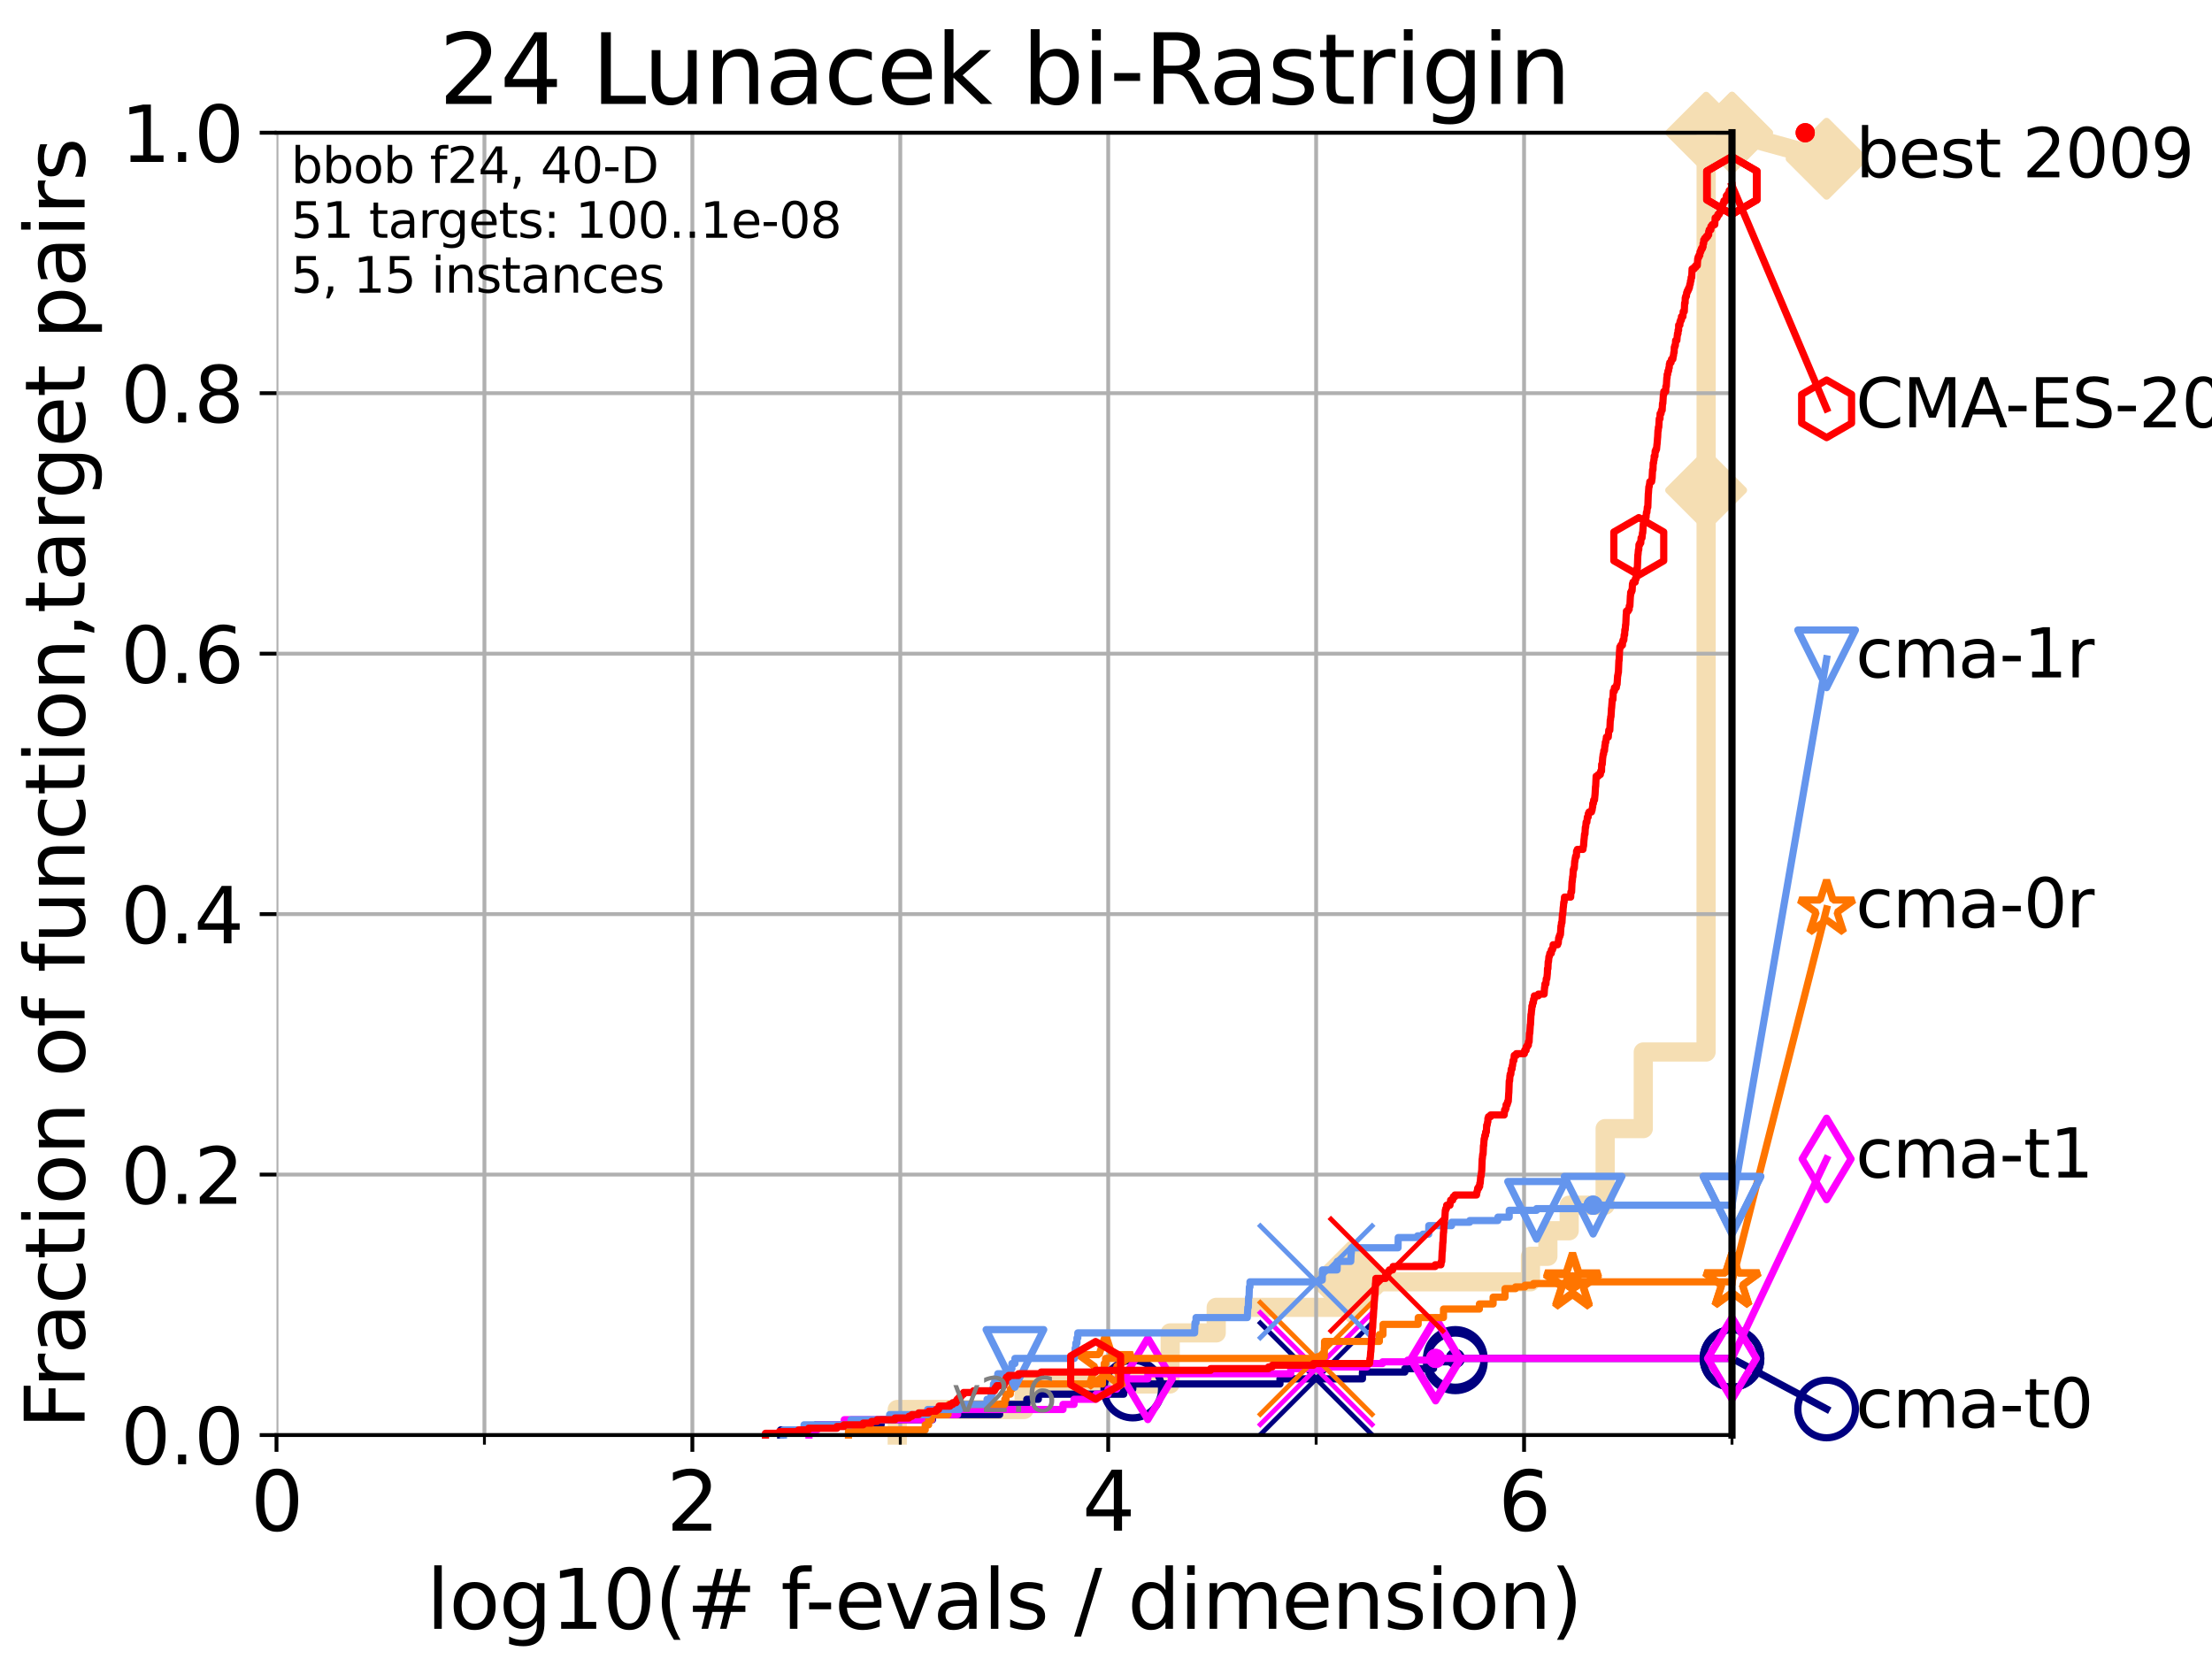 <?xml version="1.0" encoding="utf-8" standalone="no"?>
<!DOCTYPE svg PUBLIC "-//W3C//DTD SVG 1.1//EN"
  "http://www.w3.org/Graphics/SVG/1.1/DTD/svg11.dtd">
<svg xmlns:xlink="http://www.w3.org/1999/xlink" width="460.8pt" height="345.6pt" viewBox="0 0 460.8 345.6" xmlns="http://www.w3.org/2000/svg" version="1.1">
 <defs>
  <style type="text/css">*{stroke-linejoin: round; stroke-linecap: butt}</style>
 </defs>
 <g id="figure_1">
  <g id="patch_1">
   <path d="M 0 345.6 
L 460.8 345.6 
L 460.8 0 
L 0 0 
z
" style="fill: #ffffff"/>
  </g>
  <g id="axes_1">
   <g id="patch_2">
    <path d="M 57.6 298.944 
L 360.806 298.944 
L 360.806 27.648 
L 57.6 27.648 
z
" style="fill: #ffffff"/>
   </g>
   <g id="line2d_1">
    <path d="M 186.913 298.944 
L 186.913 293.624 
L 213.345 293.624 
L 213.345 288.305 
L 243.743 288.305 
L 243.743 282.985 
L 243.776 282.985 
L 243.776 277.666 
L 253.359 277.666 
L 253.359 272.346 
L 281.311 272.346 
L 281.311 267.027 
L 318.823 267.027 
L 318.823 261.707 
L 322.45 261.707 
L 322.45 256.388 
L 326.888 256.388 
L 326.888 251.068 
L 334.38 251.068 
L 334.38 245.749 
L 334.383 245.749 
L 334.383 240.429 
L 334.386 240.429 
L 334.386 235.11 
L 342.323 235.11 
L 342.323 229.79 
L 342.325 229.79 
L 342.325 224.471 
L 342.328 224.471 
L 342.328 219.151 
L 355.405 219.151 
L 355.405 213.832 
L 355.406 213.832 
L 355.406 208.512 
L 355.406 208.512 
L 355.406 203.192 
L 355.407 203.192 
L 355.407 197.873 
L 355.408 197.873 
L 355.408 192.553 
L 355.408 192.553 
L 355.408 187.234 
L 355.408 187.234 
L 355.408 181.914 
L 355.409 181.914 
L 355.409 176.595 
L 355.41 176.595 
L 355.41 171.275 
L 355.41 171.275 
L 355.41 165.956 
L 355.411 165.956 
L 355.411 160.636 
L 355.411 160.636 
L 355.411 155.317 
L 355.412 155.317 
L 355.412 149.997 
L 355.412 149.997 
L 355.412 144.678 
L 355.413 144.678 
L 355.413 139.358 
L 355.414 139.358 
L 355.414 134.039 
L 355.414 134.039 
L 355.414 128.719 
L 355.414 128.719 
L 355.414 123.4 
L 355.415 123.4 
L 355.415 118.08 
L 355.416 118.08 
L 355.416 112.76 
L 355.416 112.76 
L 355.416 107.441 
L 355.417 107.441 
L 355.417 102.121 
L 355.417 102.121 
L 355.417 96.802 
L 355.418 96.802 
L 355.418 91.482 
L 355.418 91.482 
L 355.418 86.163 
L 355.419 86.163 
L 355.419 80.843 
L 355.42 80.843 
L 355.42 75.524 
L 355.42 75.524 
L 355.42 70.204 
L 355.42 70.204 
L 355.42 64.885 
L 355.421 64.885 
L 355.421 59.565 
L 355.422 59.565 
L 355.422 54.246 
L 355.422 54.246 
L 355.422 48.926 
L 355.423 48.926 
L 355.423 43.607 
L 355.423 43.607 
L 355.423 38.287 
L 355.424 38.287 
L 355.424 32.968 
L 355.425 32.968 
L 355.425 27.648 
L 360.806 27.648 
" style="fill: none; stroke: #f5deb3; stroke-width: 4; stroke-linecap: square"/>
   </g>
   <g id="line2d_2">
    <defs>
     <path id="meee1e9fb3c" d="M -0 7.778 
L 7.778 0 
L 0 -7.778 
L -7.778 -0 
z
" style="stroke: #f5deb3; stroke-width: 1.5; stroke-linejoin: miter"/>
    </defs>
    <g>
     <use xlink:href="#meee1e9fb3c" x="281.311" y="267.027" style="fill: #f5deb3; stroke: #f5deb3; stroke-width: 1.5; stroke-linejoin: miter"/>
     <use xlink:href="#meee1e9fb3c" x="355.417" y="102.121" style="fill: #f5deb3; stroke: #f5deb3; stroke-width: 1.5; stroke-linejoin: miter"/>
     <use xlink:href="#meee1e9fb3c" x="355.425" y="27.648" style="fill: #f5deb3; stroke: #f5deb3; stroke-width: 1.5; stroke-linejoin: miter"/>
     <use xlink:href="#meee1e9fb3c" x="360.806" y="27.648" style="fill: #f5deb3; stroke: #f5deb3; stroke-width: 1.5; stroke-linejoin: miter"/>
    </g>
   </g>
   <g id="line2d_3">
    <path style="fill: none; stroke: #f5deb3; stroke-width: 4; stroke-linecap: square"/>
    <g/>
   </g>
   <g id="line2d_4">
    <path d="M 360.806 27.648 
L 380.515 33.074 
" style="fill: none; stroke: #f5deb3; stroke-width: 4; stroke-linecap: square"/>
    <g>
     <use xlink:href="#meee1e9fb3c" x="360.806" y="27.648" style="fill: #f5deb3; stroke: #f5deb3; stroke-width: 1.5; stroke-linejoin: miter"/>
     <use xlink:href="#meee1e9fb3c" x="380.515" y="33.074" style="fill: #f5deb3; stroke: #f5deb3; stroke-width: 1.5; stroke-linejoin: miter"/>
    </g>
   </g>
   <g id="matplotlib.axis_1">
    <g id="xtick_1">
     <g id="line2d_5">
      <path d="M 57.6 298.944 
L 57.6 27.648 
" clip-path="url(#p625cd11c80)" style="fill: none; stroke: #b0b0b0; stroke-width: 0.8; stroke-linecap: square"/>
     </g>
     <g id="line2d_6">
      <defs>
       <path id="m2098c8940f" d="M 0 0 
L 0 3.5 
" style="stroke: #000000; stroke-width: 0.8"/>
      </defs>
      <g>
       <use xlink:href="#m2098c8940f" x="57.6" y="298.944" style="stroke: #000000; stroke-width: 0.8"/>
      </g>
     </g>
     <g id="text_1">
      <!-- 0 -->
      <g transform="translate(52.192 318.861)scale(0.17 -0.17)">
       <defs>
        <path id="DejaVuSans-30" d="M 2034 4250 
Q 1547 4250 1301 3770 
Q 1056 3291 1056 2328 
Q 1056 1369 1301 889 
Q 1547 409 2034 409 
Q 2525 409 2770 889 
Q 3016 1369 3016 2328 
Q 3016 3291 2770 3770 
Q 2525 4250 2034 4250 
z
M 2034 4750 
Q 2819 4750 3233 4129 
Q 3647 3509 3647 2328 
Q 3647 1150 3233 529 
Q 2819 -91 2034 -91 
Q 1250 -91 836 529 
Q 422 1150 422 2328 
Q 422 3509 836 4129 
Q 1250 4750 2034 4750 
z
" transform="scale(0.016)"/>
       </defs>
       <use xlink:href="#DejaVuSans-30"/>
      </g>
     </g>
    </g>
    <g id="xtick_2">
     <g id="line2d_7">
      <path d="M 144.23 298.944 
L 144.23 27.648 
" clip-path="url(#p625cd11c80)" style="fill: none; stroke: #b0b0b0; stroke-width: 0.8; stroke-linecap: square"/>
     </g>
     <g id="line2d_8">
      <g>
       <use xlink:href="#m2098c8940f" x="144.23" y="298.944" style="stroke: #000000; stroke-width: 0.8"/>
      </g>
     </g>
     <g id="text_2">
      <!-- 2 -->
      <g transform="translate(138.822 318.861)scale(0.17 -0.17)">
       <defs>
        <path id="DejaVuSans-32" d="M 1228 531 
L 3431 531 
L 3431 0 
L 469 0 
L 469 531 
Q 828 903 1448 1529 
Q 2069 2156 2228 2338 
Q 2531 2678 2651 2914 
Q 2772 3150 2772 3378 
Q 2772 3750 2511 3984 
Q 2250 4219 1831 4219 
Q 1534 4219 1204 4116 
Q 875 4013 500 3803 
L 500 4441 
Q 881 4594 1212 4672 
Q 1544 4750 1819 4750 
Q 2544 4750 2975 4387 
Q 3406 4025 3406 3419 
Q 3406 3131 3298 2873 
Q 3191 2616 2906 2266 
Q 2828 2175 2409 1742 
Q 1991 1309 1228 531 
z
" transform="scale(0.016)"/>
       </defs>
       <use xlink:href="#DejaVuSans-32"/>
      </g>
     </g>
    </g>
    <g id="xtick_3">
     <g id="line2d_9">
      <path d="M 230.861 298.944 
L 230.861 27.648 
" clip-path="url(#p625cd11c80)" style="fill: none; stroke: #b0b0b0; stroke-width: 0.8; stroke-linecap: square"/>
     </g>
     <g id="line2d_10">
      <g>
       <use xlink:href="#m2098c8940f" x="230.861" y="298.944" style="stroke: #000000; stroke-width: 0.8"/>
      </g>
     </g>
     <g id="text_3">
      <!-- 4 -->
      <g transform="translate(225.453 318.861)scale(0.17 -0.17)">
       <defs>
        <path id="DejaVuSans-34" d="M 2419 4116 
L 825 1625 
L 2419 1625 
L 2419 4116 
z
M 2253 4666 
L 3047 4666 
L 3047 1625 
L 3713 1625 
L 3713 1100 
L 3047 1100 
L 3047 0 
L 2419 0 
L 2419 1100 
L 313 1100 
L 313 1709 
L 2253 4666 
z
" transform="scale(0.016)"/>
       </defs>
       <use xlink:href="#DejaVuSans-34"/>
      </g>
     </g>
    </g>
    <g id="xtick_4">
     <g id="line2d_11">
      <path d="M 317.491 298.944 
L 317.491 27.648 
" clip-path="url(#p625cd11c80)" style="fill: none; stroke: #b0b0b0; stroke-width: 0.8; stroke-linecap: square"/>
     </g>
     <g id="line2d_12">
      <g>
       <use xlink:href="#m2098c8940f" x="317.491" y="298.944" style="stroke: #000000; stroke-width: 0.8"/>
      </g>
     </g>
     <g id="text_4">
      <!-- 6 -->
      <g transform="translate(312.083 318.861)scale(0.17 -0.17)">
       <defs>
        <path id="DejaVuSans-36" d="M 2113 2584 
Q 1688 2584 1439 2293 
Q 1191 2003 1191 1497 
Q 1191 994 1439 701 
Q 1688 409 2113 409 
Q 2538 409 2786 701 
Q 3034 994 3034 1497 
Q 3034 2003 2786 2293 
Q 2538 2584 2113 2584 
z
M 3366 4563 
L 3366 3988 
Q 3128 4100 2886 4159 
Q 2644 4219 2406 4219 
Q 1781 4219 1451 3797 
Q 1122 3375 1075 2522 
Q 1259 2794 1537 2939 
Q 1816 3084 2150 3084 
Q 2853 3084 3261 2657 
Q 3669 2231 3669 1497 
Q 3669 778 3244 343 
Q 2819 -91 2113 -91 
Q 1303 -91 875 529 
Q 447 1150 447 2328 
Q 447 3434 972 4092 
Q 1497 4750 2381 4750 
Q 2619 4750 2861 4703 
Q 3103 4656 3366 4563 
z
" transform="scale(0.016)"/>
       </defs>
       <use xlink:href="#DejaVuSans-36"/>
      </g>
     </g>
    </g>
    <g id="xtick_5">
     <g id="line2d_13">
      <path d="M 100.915 298.944 
L 100.915 27.648 
" clip-path="url(#p625cd11c80)" style="fill: none; stroke: #b0b0b0; stroke-width: 0.8; stroke-linecap: square"/>
     </g>
     <g id="line2d_14">
      <defs>
       <path id="m59b1e009b4" d="M 0 0 
L 0 2 
" style="stroke: #000000; stroke-width: 0.6"/>
      </defs>
      <g>
       <use xlink:href="#m59b1e009b4" x="100.915" y="298.944" style="stroke: #000000; stroke-width: 0.6"/>
      </g>
     </g>
    </g>
    <g id="xtick_6">
     <g id="line2d_15">
      <path d="M 187.546 298.944 
L 187.546 27.648 
" clip-path="url(#p625cd11c80)" style="fill: none; stroke: #b0b0b0; stroke-width: 0.8; stroke-linecap: square"/>
     </g>
     <g id="line2d_16">
      <g>
       <use xlink:href="#m59b1e009b4" x="187.546" y="298.944" style="stroke: #000000; stroke-width: 0.6"/>
      </g>
     </g>
    </g>
    <g id="xtick_7">
     <g id="line2d_17">
      <path d="M 274.176 298.944 
L 274.176 27.648 
" clip-path="url(#p625cd11c80)" style="fill: none; stroke: #b0b0b0; stroke-width: 0.8; stroke-linecap: square"/>
     </g>
     <g id="line2d_18">
      <g>
       <use xlink:href="#m59b1e009b4" x="274.176" y="298.944" style="stroke: #000000; stroke-width: 0.6"/>
      </g>
     </g>
    </g>
    <g id="xtick_8">
     <g id="line2d_19">
      <path d="M 360.806 298.944 
L 360.806 27.648 
" clip-path="url(#p625cd11c80)" style="fill: none; stroke: #b0b0b0; stroke-width: 0.8; stroke-linecap: square"/>
     </g>
     <g id="line2d_20">
      <g>
       <use xlink:href="#m59b1e009b4" x="360.806" y="298.944" style="stroke: #000000; stroke-width: 0.6"/>
      </g>
     </g>
    </g>
    <g id="text_5">
     <!-- log10(# f-evals / dimension) -->
     <g transform="translate(88.823 339.314)scale(0.17 -0.17)">
      <defs>
       <path id="DejaVuSans-6c" d="M 603 4863 
L 1178 4863 
L 1178 0 
L 603 0 
L 603 4863 
z
" transform="scale(0.016)"/>
       <path id="DejaVuSans-6f" d="M 1959 3097 
Q 1497 3097 1228 2736 
Q 959 2375 959 1747 
Q 959 1119 1226 758 
Q 1494 397 1959 397 
Q 2419 397 2687 759 
Q 2956 1122 2956 1747 
Q 2956 2369 2687 2733 
Q 2419 3097 1959 3097 
z
M 1959 3584 
Q 2709 3584 3137 3096 
Q 3566 2609 3566 1747 
Q 3566 888 3137 398 
Q 2709 -91 1959 -91 
Q 1206 -91 779 398 
Q 353 888 353 1747 
Q 353 2609 779 3096 
Q 1206 3584 1959 3584 
z
" transform="scale(0.016)"/>
       <path id="DejaVuSans-67" d="M 2906 1791 
Q 2906 2416 2648 2759 
Q 2391 3103 1925 3103 
Q 1463 3103 1205 2759 
Q 947 2416 947 1791 
Q 947 1169 1205 825 
Q 1463 481 1925 481 
Q 2391 481 2648 825 
Q 2906 1169 2906 1791 
z
M 3481 434 
Q 3481 -459 3084 -895 
Q 2688 -1331 1869 -1331 
Q 1566 -1331 1297 -1286 
Q 1028 -1241 775 -1147 
L 775 -588 
Q 1028 -725 1275 -790 
Q 1522 -856 1778 -856 
Q 2344 -856 2625 -561 
Q 2906 -266 2906 331 
L 2906 616 
Q 2728 306 2450 153 
Q 2172 0 1784 0 
Q 1141 0 747 490 
Q 353 981 353 1791 
Q 353 2603 747 3093 
Q 1141 3584 1784 3584 
Q 2172 3584 2450 3431 
Q 2728 3278 2906 2969 
L 2906 3500 
L 3481 3500 
L 3481 434 
z
" transform="scale(0.016)"/>
       <path id="DejaVuSans-31" d="M 794 531 
L 1825 531 
L 1825 4091 
L 703 3866 
L 703 4441 
L 1819 4666 
L 2450 4666 
L 2450 531 
L 3481 531 
L 3481 0 
L 794 0 
L 794 531 
z
" transform="scale(0.016)"/>
       <path id="DejaVuSans-28" d="M 1984 4856 
Q 1566 4138 1362 3434 
Q 1159 2731 1159 2009 
Q 1159 1288 1364 580 
Q 1569 -128 1984 -844 
L 1484 -844 
Q 1016 -109 783 600 
Q 550 1309 550 2009 
Q 550 2706 781 3412 
Q 1013 4119 1484 4856 
L 1984 4856 
z
" transform="scale(0.016)"/>
       <path id="DejaVuSans-23" d="M 3272 2816 
L 2363 2816 
L 2100 1772 
L 3016 1772 
L 3272 2816 
z
M 2803 4594 
L 2478 3297 
L 3391 3297 
L 3719 4594 
L 4219 4594 
L 3897 3297 
L 4872 3297 
L 4872 2816 
L 3775 2816 
L 3519 1772 
L 4513 1772 
L 4513 1294 
L 3397 1294 
L 3072 0 
L 2572 0 
L 2894 1294 
L 1978 1294 
L 1656 0 
L 1153 0 
L 1478 1294 
L 494 1294 
L 494 1772 
L 1594 1772 
L 1856 2816 
L 850 2816 
L 850 3297 
L 1978 3297 
L 2297 4594 
L 2803 4594 
z
" transform="scale(0.016)"/>
       <path id="DejaVuSans-20" transform="scale(0.016)"/>
       <path id="DejaVuSans-66" d="M 2375 4863 
L 2375 4384 
L 1825 4384 
Q 1516 4384 1395 4259 
Q 1275 4134 1275 3809 
L 1275 3500 
L 2222 3500 
L 2222 3053 
L 1275 3053 
L 1275 0 
L 697 0 
L 697 3053 
L 147 3053 
L 147 3500 
L 697 3500 
L 697 3744 
Q 697 4328 969 4595 
Q 1241 4863 1831 4863 
L 2375 4863 
z
" transform="scale(0.016)"/>
       <path id="DejaVuSans-2d" d="M 313 2009 
L 1997 2009 
L 1997 1497 
L 313 1497 
L 313 2009 
z
" transform="scale(0.016)"/>
       <path id="DejaVuSans-65" d="M 3597 1894 
L 3597 1613 
L 953 1613 
Q 991 1019 1311 708 
Q 1631 397 2203 397 
Q 2534 397 2845 478 
Q 3156 559 3463 722 
L 3463 178 
Q 3153 47 2828 -22 
Q 2503 -91 2169 -91 
Q 1331 -91 842 396 
Q 353 884 353 1716 
Q 353 2575 817 3079 
Q 1281 3584 2069 3584 
Q 2775 3584 3186 3129 
Q 3597 2675 3597 1894 
z
M 3022 2063 
Q 3016 2534 2758 2815 
Q 2500 3097 2075 3097 
Q 1594 3097 1305 2825 
Q 1016 2553 972 2059 
L 3022 2063 
z
" transform="scale(0.016)"/>
       <path id="DejaVuSans-76" d="M 191 3500 
L 800 3500 
L 1894 563 
L 2988 3500 
L 3597 3500 
L 2284 0 
L 1503 0 
L 191 3500 
z
" transform="scale(0.016)"/>
       <path id="DejaVuSans-61" d="M 2194 1759 
Q 1497 1759 1228 1600 
Q 959 1441 959 1056 
Q 959 750 1161 570 
Q 1363 391 1709 391 
Q 2188 391 2477 730 
Q 2766 1069 2766 1631 
L 2766 1759 
L 2194 1759 
z
M 3341 1997 
L 3341 0 
L 2766 0 
L 2766 531 
Q 2569 213 2275 61 
Q 1981 -91 1556 -91 
Q 1019 -91 701 211 
Q 384 513 384 1019 
Q 384 1609 779 1909 
Q 1175 2209 1959 2209 
L 2766 2209 
L 2766 2266 
Q 2766 2663 2505 2880 
Q 2244 3097 1772 3097 
Q 1472 3097 1187 3025 
Q 903 2953 641 2809 
L 641 3341 
Q 956 3463 1253 3523 
Q 1550 3584 1831 3584 
Q 2591 3584 2966 3190 
Q 3341 2797 3341 1997 
z
" transform="scale(0.016)"/>
       <path id="DejaVuSans-73" d="M 2834 3397 
L 2834 2853 
Q 2591 2978 2328 3040 
Q 2066 3103 1784 3103 
Q 1356 3103 1142 2972 
Q 928 2841 928 2578 
Q 928 2378 1081 2264 
Q 1234 2150 1697 2047 
L 1894 2003 
Q 2506 1872 2764 1633 
Q 3022 1394 3022 966 
Q 3022 478 2636 193 
Q 2250 -91 1575 -91 
Q 1294 -91 989 -36 
Q 684 19 347 128 
L 347 722 
Q 666 556 975 473 
Q 1284 391 1588 391 
Q 1994 391 2212 530 
Q 2431 669 2431 922 
Q 2431 1156 2273 1281 
Q 2116 1406 1581 1522 
L 1381 1569 
Q 847 1681 609 1914 
Q 372 2147 372 2553 
Q 372 3047 722 3315 
Q 1072 3584 1716 3584 
Q 2034 3584 2315 3537 
Q 2597 3491 2834 3397 
z
" transform="scale(0.016)"/>
       <path id="DejaVuSans-2f" d="M 1625 4666 
L 2156 4666 
L 531 -594 
L 0 -594 
L 1625 4666 
z
" transform="scale(0.016)"/>
       <path id="DejaVuSans-64" d="M 2906 2969 
L 2906 4863 
L 3481 4863 
L 3481 0 
L 2906 0 
L 2906 525 
Q 2725 213 2448 61 
Q 2172 -91 1784 -91 
Q 1150 -91 751 415 
Q 353 922 353 1747 
Q 353 2572 751 3078 
Q 1150 3584 1784 3584 
Q 2172 3584 2448 3432 
Q 2725 3281 2906 2969 
z
M 947 1747 
Q 947 1113 1208 752 
Q 1469 391 1925 391 
Q 2381 391 2643 752 
Q 2906 1113 2906 1747 
Q 2906 2381 2643 2742 
Q 2381 3103 1925 3103 
Q 1469 3103 1208 2742 
Q 947 2381 947 1747 
z
" transform="scale(0.016)"/>
       <path id="DejaVuSans-69" d="M 603 3500 
L 1178 3500 
L 1178 0 
L 603 0 
L 603 3500 
z
M 603 4863 
L 1178 4863 
L 1178 4134 
L 603 4134 
L 603 4863 
z
" transform="scale(0.016)"/>
       <path id="DejaVuSans-6d" d="M 3328 2828 
Q 3544 3216 3844 3400 
Q 4144 3584 4550 3584 
Q 5097 3584 5394 3201 
Q 5691 2819 5691 2113 
L 5691 0 
L 5113 0 
L 5113 2094 
Q 5113 2597 4934 2840 
Q 4756 3084 4391 3084 
Q 3944 3084 3684 2787 
Q 3425 2491 3425 1978 
L 3425 0 
L 2847 0 
L 2847 2094 
Q 2847 2600 2669 2842 
Q 2491 3084 2119 3084 
Q 1678 3084 1418 2786 
Q 1159 2488 1159 1978 
L 1159 0 
L 581 0 
L 581 3500 
L 1159 3500 
L 1159 2956 
Q 1356 3278 1631 3431 
Q 1906 3584 2284 3584 
Q 2666 3584 2933 3390 
Q 3200 3197 3328 2828 
z
" transform="scale(0.016)"/>
       <path id="DejaVuSans-6e" d="M 3513 2113 
L 3513 0 
L 2938 0 
L 2938 2094 
Q 2938 2591 2744 2837 
Q 2550 3084 2163 3084 
Q 1697 3084 1428 2787 
Q 1159 2491 1159 1978 
L 1159 0 
L 581 0 
L 581 3500 
L 1159 3500 
L 1159 2956 
Q 1366 3272 1645 3428 
Q 1925 3584 2291 3584 
Q 2894 3584 3203 3211 
Q 3513 2838 3513 2113 
z
" transform="scale(0.016)"/>
       <path id="DejaVuSans-29" d="M 513 4856 
L 1013 4856 
Q 1481 4119 1714 3412 
Q 1947 2706 1947 2009 
Q 1947 1309 1714 600 
Q 1481 -109 1013 -844 
L 513 -844 
Q 928 -128 1133 580 
Q 1338 1288 1338 2009 
Q 1338 2731 1133 3434 
Q 928 4138 513 4856 
z
" transform="scale(0.016)"/>
      </defs>
      <use xlink:href="#DejaVuSans-6c"/>
      <use xlink:href="#DejaVuSans-6f" x="27.783"/>
      <use xlink:href="#DejaVuSans-67" x="88.965"/>
      <use xlink:href="#DejaVuSans-31" x="152.441"/>
      <use xlink:href="#DejaVuSans-30" x="216.064"/>
      <use xlink:href="#DejaVuSans-28" x="279.688"/>
      <use xlink:href="#DejaVuSans-23" x="318.701"/>
      <use xlink:href="#DejaVuSans-20" x="402.49"/>
      <use xlink:href="#DejaVuSans-66" x="434.277"/>
      <use xlink:href="#DejaVuSans-2d" x="463.982"/>
      <use xlink:href="#DejaVuSans-65" x="500.066"/>
      <use xlink:href="#DejaVuSans-76" x="561.59"/>
      <use xlink:href="#DejaVuSans-61" x="620.77"/>
      <use xlink:href="#DejaVuSans-6c" x="682.049"/>
      <use xlink:href="#DejaVuSans-73" x="709.832"/>
      <use xlink:href="#DejaVuSans-20" x="761.932"/>
      <use xlink:href="#DejaVuSans-2f" x="793.719"/>
      <use xlink:href="#DejaVuSans-20" x="827.41"/>
      <use xlink:href="#DejaVuSans-64" x="859.197"/>
      <use xlink:href="#DejaVuSans-69" x="922.674"/>
      <use xlink:href="#DejaVuSans-6d" x="950.457"/>
      <use xlink:href="#DejaVuSans-65" x="1047.869"/>
      <use xlink:href="#DejaVuSans-6e" x="1109.393"/>
      <use xlink:href="#DejaVuSans-73" x="1172.771"/>
      <use xlink:href="#DejaVuSans-69" x="1224.871"/>
      <use xlink:href="#DejaVuSans-6f" x="1252.654"/>
      <use xlink:href="#DejaVuSans-6e" x="1313.836"/>
      <use xlink:href="#DejaVuSans-29" x="1377.215"/>
     </g>
    </g>
   </g>
   <g id="matplotlib.axis_2">
    <g id="ytick_1">
     <g id="line2d_21">
      <path d="M 57.6 298.944 
L 360.806 298.944 
" clip-path="url(#p625cd11c80)" style="fill: none; stroke: #b0b0b0; stroke-width: 0.8; stroke-linecap: square"/>
     </g>
     <g id="line2d_22">
      <defs>
       <path id="m3b82267c86" d="M 0 0 
L -3.5 0 
" style="stroke: #000000; stroke-width: 0.8"/>
      </defs>
      <g>
       <use xlink:href="#m3b82267c86" x="57.6" y="298.944" style="stroke: #000000; stroke-width: 0.8"/>
      </g>
     </g>
     <g id="text_6">
      <!-- 0.0 -->
      <g transform="translate(25.155 305.023)scale(0.16 -0.16)">
       <defs>
        <path id="DejaVuSans-2e" d="M 684 794 
L 1344 794 
L 1344 0 
L 684 0 
L 684 794 
z
" transform="scale(0.016)"/>
       </defs>
       <use xlink:href="#DejaVuSans-30"/>
       <use xlink:href="#DejaVuSans-2e" x="63.623"/>
       <use xlink:href="#DejaVuSans-30" x="95.41"/>
      </g>
     </g>
    </g>
    <g id="ytick_2">
     <g id="line2d_23">
      <path d="M 57.6 244.685 
L 360.806 244.685 
" clip-path="url(#p625cd11c80)" style="fill: none; stroke: #b0b0b0; stroke-width: 0.8; stroke-linecap: square"/>
     </g>
     <g id="line2d_24">
      <g>
       <use xlink:href="#m3b82267c86" x="57.6" y="244.685" style="stroke: #000000; stroke-width: 0.8"/>
      </g>
     </g>
     <g id="text_7">
      <!-- 0.2 -->
      <g transform="translate(25.155 250.764)scale(0.16 -0.16)">
       <use xlink:href="#DejaVuSans-30"/>
       <use xlink:href="#DejaVuSans-2e" x="63.623"/>
       <use xlink:href="#DejaVuSans-32" x="95.41"/>
      </g>
     </g>
    </g>
    <g id="ytick_3">
     <g id="line2d_25">
      <path d="M 57.6 190.426 
L 360.806 190.426 
" clip-path="url(#p625cd11c80)" style="fill: none; stroke: #b0b0b0; stroke-width: 0.8; stroke-linecap: square"/>
     </g>
     <g id="line2d_26">
      <g>
       <use xlink:href="#m3b82267c86" x="57.6" y="190.426" style="stroke: #000000; stroke-width: 0.8"/>
      </g>
     </g>
     <g id="text_8">
      <!-- 0.4 -->
      <g transform="translate(25.155 196.504)scale(0.16 -0.16)">
       <use xlink:href="#DejaVuSans-30"/>
       <use xlink:href="#DejaVuSans-2e" x="63.623"/>
       <use xlink:href="#DejaVuSans-34" x="95.41"/>
      </g>
     </g>
    </g>
    <g id="ytick_4">
     <g id="line2d_27">
      <path d="M 57.6 136.166 
L 360.806 136.166 
" clip-path="url(#p625cd11c80)" style="fill: none; stroke: #b0b0b0; stroke-width: 0.8; stroke-linecap: square"/>
     </g>
     <g id="line2d_28">
      <g>
       <use xlink:href="#m3b82267c86" x="57.6" y="136.166" style="stroke: #000000; stroke-width: 0.8"/>
      </g>
     </g>
     <g id="text_9">
      <!-- 0.6 -->
      <g transform="translate(25.155 142.245)scale(0.16 -0.16)">
       <use xlink:href="#DejaVuSans-30"/>
       <use xlink:href="#DejaVuSans-2e" x="63.623"/>
       <use xlink:href="#DejaVuSans-36" x="95.41"/>
      </g>
     </g>
    </g>
    <g id="ytick_5">
     <g id="line2d_29">
      <path d="M 57.6 81.907 
L 360.806 81.907 
" clip-path="url(#p625cd11c80)" style="fill: none; stroke: #b0b0b0; stroke-width: 0.8; stroke-linecap: square"/>
     </g>
     <g id="line2d_30">
      <g>
       <use xlink:href="#m3b82267c86" x="57.6" y="81.907" style="stroke: #000000; stroke-width: 0.8"/>
      </g>
     </g>
     <g id="text_10">
      <!-- 0.8 -->
      <g transform="translate(25.155 87.986)scale(0.16 -0.16)">
       <defs>
        <path id="DejaVuSans-38" d="M 2034 2216 
Q 1584 2216 1326 1975 
Q 1069 1734 1069 1313 
Q 1069 891 1326 650 
Q 1584 409 2034 409 
Q 2484 409 2743 651 
Q 3003 894 3003 1313 
Q 3003 1734 2745 1975 
Q 2488 2216 2034 2216 
z
M 1403 2484 
Q 997 2584 770 2862 
Q 544 3141 544 3541 
Q 544 4100 942 4425 
Q 1341 4750 2034 4750 
Q 2731 4750 3128 4425 
Q 3525 4100 3525 3541 
Q 3525 3141 3298 2862 
Q 3072 2584 2669 2484 
Q 3125 2378 3379 2068 
Q 3634 1759 3634 1313 
Q 3634 634 3220 271 
Q 2806 -91 2034 -91 
Q 1263 -91 848 271 
Q 434 634 434 1313 
Q 434 1759 690 2068 
Q 947 2378 1403 2484 
z
M 1172 3481 
Q 1172 3119 1398 2916 
Q 1625 2713 2034 2713 
Q 2441 2713 2670 2916 
Q 2900 3119 2900 3481 
Q 2900 3844 2670 4047 
Q 2441 4250 2034 4250 
Q 1625 4250 1398 4047 
Q 1172 3844 1172 3481 
z
" transform="scale(0.016)"/>
       </defs>
       <use xlink:href="#DejaVuSans-30"/>
       <use xlink:href="#DejaVuSans-2e" x="63.623"/>
       <use xlink:href="#DejaVuSans-38" x="95.41"/>
      </g>
     </g>
    </g>
    <g id="ytick_6">
     <g id="line2d_31">
      <path d="M 57.6 27.648 
L 360.806 27.648 
" clip-path="url(#p625cd11c80)" style="fill: none; stroke: #b0b0b0; stroke-width: 0.8; stroke-linecap: square"/>
     </g>
     <g id="line2d_32">
      <g>
       <use xlink:href="#m3b82267c86" x="57.6" y="27.648" style="stroke: #000000; stroke-width: 0.8"/>
      </g>
     </g>
     <g id="text_11">
      <!-- 1.0 -->
      <g transform="translate(25.155 33.727)scale(0.16 -0.16)">
       <use xlink:href="#DejaVuSans-31"/>
       <use xlink:href="#DejaVuSans-2e" x="63.623"/>
       <use xlink:href="#DejaVuSans-30" x="95.41"/>
      </g>
     </g>
    </g>
    <g id="text_12">
     <!-- Fraction of function,target pairs -->
     <g transform="translate(17.62 297.681)rotate(-90)scale(0.17 -0.17)">
      <defs>
       <path id="DejaVuSans-46" d="M 628 4666 
L 3309 4666 
L 3309 4134 
L 1259 4134 
L 1259 2759 
L 3109 2759 
L 3109 2228 
L 1259 2228 
L 1259 0 
L 628 0 
L 628 4666 
z
" transform="scale(0.016)"/>
       <path id="DejaVuSans-72" d="M 2631 2963 
Q 2534 3019 2420 3045 
Q 2306 3072 2169 3072 
Q 1681 3072 1420 2755 
Q 1159 2438 1159 1844 
L 1159 0 
L 581 0 
L 581 3500 
L 1159 3500 
L 1159 2956 
Q 1341 3275 1631 3429 
Q 1922 3584 2338 3584 
Q 2397 3584 2469 3576 
Q 2541 3569 2628 3553 
L 2631 2963 
z
" transform="scale(0.016)"/>
       <path id="DejaVuSans-63" d="M 3122 3366 
L 3122 2828 
Q 2878 2963 2633 3030 
Q 2388 3097 2138 3097 
Q 1578 3097 1268 2742 
Q 959 2388 959 1747 
Q 959 1106 1268 751 
Q 1578 397 2138 397 
Q 2388 397 2633 464 
Q 2878 531 3122 666 
L 3122 134 
Q 2881 22 2623 -34 
Q 2366 -91 2075 -91 
Q 1284 -91 818 406 
Q 353 903 353 1747 
Q 353 2603 823 3093 
Q 1294 3584 2113 3584 
Q 2378 3584 2631 3529 
Q 2884 3475 3122 3366 
z
" transform="scale(0.016)"/>
       <path id="DejaVuSans-74" d="M 1172 4494 
L 1172 3500 
L 2356 3500 
L 2356 3053 
L 1172 3053 
L 1172 1153 
Q 1172 725 1289 603 
Q 1406 481 1766 481 
L 2356 481 
L 2356 0 
L 1766 0 
Q 1100 0 847 248 
Q 594 497 594 1153 
L 594 3053 
L 172 3053 
L 172 3500 
L 594 3500 
L 594 4494 
L 1172 4494 
z
" transform="scale(0.016)"/>
       <path id="DejaVuSans-75" d="M 544 1381 
L 544 3500 
L 1119 3500 
L 1119 1403 
Q 1119 906 1312 657 
Q 1506 409 1894 409 
Q 2359 409 2629 706 
Q 2900 1003 2900 1516 
L 2900 3500 
L 3475 3500 
L 3475 0 
L 2900 0 
L 2900 538 
Q 2691 219 2414 64 
Q 2138 -91 1772 -91 
Q 1169 -91 856 284 
Q 544 659 544 1381 
z
M 1991 3584 
L 1991 3584 
z
" transform="scale(0.016)"/>
       <path id="DejaVuSans-2c" d="M 750 794 
L 1409 794 
L 1409 256 
L 897 -744 
L 494 -744 
L 750 256 
L 750 794 
z
" transform="scale(0.016)"/>
       <path id="DejaVuSans-70" d="M 1159 525 
L 1159 -1331 
L 581 -1331 
L 581 3500 
L 1159 3500 
L 1159 2969 
Q 1341 3281 1617 3432 
Q 1894 3584 2278 3584 
Q 2916 3584 3314 3078 
Q 3713 2572 3713 1747 
Q 3713 922 3314 415 
Q 2916 -91 2278 -91 
Q 1894 -91 1617 61 
Q 1341 213 1159 525 
z
M 3116 1747 
Q 3116 2381 2855 2742 
Q 2594 3103 2138 3103 
Q 1681 3103 1420 2742 
Q 1159 2381 1159 1747 
Q 1159 1113 1420 752 
Q 1681 391 2138 391 
Q 2594 391 2855 752 
Q 3116 1113 3116 1747 
z
" transform="scale(0.016)"/>
      </defs>
      <use xlink:href="#DejaVuSans-46"/>
      <use xlink:href="#DejaVuSans-72" x="50.27"/>
      <use xlink:href="#DejaVuSans-61" x="91.383"/>
      <use xlink:href="#DejaVuSans-63" x="152.662"/>
      <use xlink:href="#DejaVuSans-74" x="207.643"/>
      <use xlink:href="#DejaVuSans-69" x="246.852"/>
      <use xlink:href="#DejaVuSans-6f" x="274.635"/>
      <use xlink:href="#DejaVuSans-6e" x="335.816"/>
      <use xlink:href="#DejaVuSans-20" x="399.195"/>
      <use xlink:href="#DejaVuSans-6f" x="430.982"/>
      <use xlink:href="#DejaVuSans-66" x="492.164"/>
      <use xlink:href="#DejaVuSans-20" x="527.369"/>
      <use xlink:href="#DejaVuSans-66" x="559.156"/>
      <use xlink:href="#DejaVuSans-75" x="594.361"/>
      <use xlink:href="#DejaVuSans-6e" x="657.74"/>
      <use xlink:href="#DejaVuSans-63" x="721.119"/>
      <use xlink:href="#DejaVuSans-74" x="776.1"/>
      <use xlink:href="#DejaVuSans-69" x="815.309"/>
      <use xlink:href="#DejaVuSans-6f" x="843.092"/>
      <use xlink:href="#DejaVuSans-6e" x="904.273"/>
      <use xlink:href="#DejaVuSans-2c" x="967.652"/>
      <use xlink:href="#DejaVuSans-74" x="999.439"/>
      <use xlink:href="#DejaVuSans-61" x="1038.648"/>
      <use xlink:href="#DejaVuSans-72" x="1099.928"/>
      <use xlink:href="#DejaVuSans-67" x="1139.291"/>
      <use xlink:href="#DejaVuSans-65" x="1202.768"/>
      <use xlink:href="#DejaVuSans-74" x="1264.291"/>
      <use xlink:href="#DejaVuSans-20" x="1303.5"/>
      <use xlink:href="#DejaVuSans-70" x="1335.287"/>
      <use xlink:href="#DejaVuSans-61" x="1398.764"/>
      <use xlink:href="#DejaVuSans-69" x="1460.043"/>
      <use xlink:href="#DejaVuSans-72" x="1487.826"/>
      <use xlink:href="#DejaVuSans-73" x="1528.939"/>
     </g>
    </g>
   </g>
   <g id="line2d_33">
    <defs>
     <path id="ma990f87c2b" d="M 0 1.5 
C 0.398 1.5 0.779 1.342 1.061 1.061 
C 1.342 0.779 1.5 0.398 1.5 0 
C 1.5 -0.398 1.342 -0.779 1.061 -1.061 
C 0.779 -1.342 0.398 -1.5 0 -1.5 
C -0.398 -1.5 -0.779 -1.342 -1.061 -1.061 
C -1.342 -0.779 -1.5 -0.398 -1.5 0 
C -1.5 0.398 -1.342 0.779 -1.061 1.061 
C -0.779 1.342 -0.398 1.5 0 1.5 
z
" style="stroke: #f5deb3"/>
    </defs>
    <g>
     <use xlink:href="#ma990f87c2b" x="355.425" y="27.648" style="fill: #f5deb3; stroke: #f5deb3"/>
     <use xlink:href="#ma990f87c2b" x="355.425" y="27.648" style="fill: #f5deb3; stroke: #f5deb3"/>
    </g>
   </g>
   <g id="line2d_34">
    <defs>
     <path id="m99d8cd95d3" d="M 0 1.5 
C 0.398 1.5 0.779 1.342 1.061 1.061 
C 1.342 0.779 1.5 0.398 1.5 0 
C 1.5 -0.398 1.342 -0.779 1.061 -1.061 
C 0.779 -1.342 0.398 -1.5 0 -1.5 
C -0.398 -1.5 -0.779 -1.342 -1.061 -1.061 
C -1.342 -0.779 -1.5 -0.398 -1.5 0 
C -1.5 0.398 -1.342 0.779 -1.061 1.061 
C -0.779 1.342 -0.398 1.5 0 1.5 
z
" style="stroke: #000080"/>
    </defs>
    <g>
     <use xlink:href="#m99d8cd95d3" x="303.167" y="282.985" style="fill: #000080; stroke: #000080"/>
     <use xlink:href="#m99d8cd95d3" x="303.167" y="282.985" style="fill: #000080; stroke: #000080"/>
    </g>
   </g>
   <g id="line2d_35">
    <path d="M 162.622 298.944 
L 162.622 297.88 
L 169.947 297.88 
L 169.947 296.816 
L 183.555 296.816 
L 183.555 295.752 
L 194.26 295.752 
L 194.26 294.688 
L 208.241 294.688 
L 208.241 293.624 
L 208.483 293.624 
L 208.483 292.561 
L 213.902 292.561 
L 213.902 291.497 
L 216.307 291.497 
L 216.307 290.433 
L 234.092 290.433 
L 234.092 289.369 
L 235.978 289.369 
L 235.978 288.305 
L 266.638 288.305 
L 266.638 287.241 
L 283.821 287.241 
L 283.821 286.532 
L 283.821 286.532 
L 283.821 286.177 
L 283.821 286.177 
L 283.821 285.822 
L 292.649 285.822 
L 292.649 285.468 
L 292.649 285.468 
L 292.649 285.113 
L 298.634 285.113 
L 298.634 284.759 
L 298.634 284.759 
L 298.634 284.049 
L 298.634 284.049 
L 298.634 283.695 
L 303.167 283.695 
L 303.167 282.985 
L 360.806 282.985 
" style="fill: none; stroke: #000080; stroke-width: 1.5; stroke-linecap: square"/>
   </g>
   <g id="line2d_36">
    <defs>
     <path id="m5fbc50885c" d="M 0 6 
C 1.591 6 3.117 5.368 4.243 4.243 
C 5.368 3.117 6 1.591 6 0 
C 6 -1.591 5.368 -3.117 4.243 -4.243 
C 3.117 -5.368 1.591 -6 0 -6 
C -1.591 -6 -3.117 -5.368 -4.243 -4.243 
C -5.368 -3.117 -6 -1.591 -6 0 
C -6 1.591 -5.368 3.117 -4.243 4.243 
C -3.117 5.368 -1.591 6 0 6 
z
" style="stroke: #000080; stroke-width: 1.5"/>
    </defs>
    <g>
     <use xlink:href="#m5fbc50885c" x="235.978" y="289.369" style="fill-opacity: 0; stroke: #000080; stroke-width: 1.5"/>
     <use xlink:href="#m5fbc50885c" x="303.167" y="283.695" style="fill-opacity: 0; stroke: #000080; stroke-width: 1.5"/>
     <use xlink:href="#m5fbc50885c" x="303.167" y="282.985" style="fill-opacity: 0; stroke: #000080; stroke-width: 1.5"/>
     <use xlink:href="#m5fbc50885c" x="360.806" y="282.985" style="fill-opacity: 0; stroke: #000080; stroke-width: 1.5"/>
    </g>
   </g>
   <g id="line2d_37">
    <path style="fill: none; stroke: #000080; stroke-width: 1.5; stroke-linecap: square"/>
    <g/>
   </g>
   <g id="line2d_38">
    <path d="M 274.176 287.241 
" clip-path="url(#p625cd11c80)" style="fill: none; stroke: #000080; stroke-width: 1.5; stroke-linecap: square"/>
    <defs>
     <path id="me635f86255" d="M -12 12 
L 12 -12 
M -12 -12 
L 12 12 
" style="stroke: #000080"/>
    </defs>
    <g clip-path="url(#p625cd11c80)">
     <use xlink:href="#me635f86255" x="274.176" y="287.241" style="fill: #000080; stroke: #000080"/>
    </g>
   </g>
   <g id="line2d_39">
    <defs>
     <path id="m61e324a9af" d="M 0 1.5 
C 0.398 1.5 0.779 1.342 1.061 1.061 
C 1.342 0.779 1.5 0.398 1.5 0 
C 1.5 -0.398 1.342 -0.779 1.061 -1.061 
C 0.779 -1.342 0.398 -1.5 0 -1.5 
C -0.398 -1.5 -0.779 -1.342 -1.061 -1.061 
C -1.342 -0.779 -1.5 -0.398 -1.5 0 
C -1.5 0.398 -1.342 0.779 -1.061 1.061 
C -0.779 1.342 -0.398 1.5 0 1.5 
z
" style="stroke: #ff00ff"/>
    </defs>
    <g>
     <use xlink:href="#m61e324a9af" x="299.066" y="282.985" style="fill: #ff00ff; stroke: #ff00ff"/>
     <use xlink:href="#m61e324a9af" x="299.066" y="282.985" style="fill: #ff00ff; stroke: #ff00ff"/>
    </g>
   </g>
   <g id="line2d_40">
    <path d="M 168.519 298.944 
L 168.519 297.88 
L 170.214 297.88 
L 170.214 296.816 
L 175.875 296.816 
L 175.875 295.752 
L 194.124 295.752 
L 194.124 294.688 
L 199.499 294.688 
L 199.499 293.624 
L 221.441 293.624 
L 221.441 292.561 
L 223.74 292.561 
L 223.74 291.497 
L 228.338 291.497 
L 228.338 290.433 
L 230.838 290.433 
L 230.838 289.369 
L 232.642 289.369 
L 232.642 288.305 
L 232.727 288.305 
L 232.727 287.241 
L 239.115 287.241 
L 239.115 286.177 
L 268.892 286.177 
L 268.892 285.113 
L 275.753 285.113 
L 275.753 284.759 
L 284.758 284.759 
L 284.758 284.049 
L 288.02 284.049 
L 288.02 283.695 
L 293.241 283.695 
L 293.241 283.34 
L 299.066 283.34 
L 299.066 282.985 
L 360.806 282.985 
" style="fill: none; stroke: #ff00ff; stroke-width: 1.5; stroke-linecap: square"/>
   </g>
   <g id="line2d_41">
    <defs>
     <path id="mdc3e2714e6" d="M -0 8.485 
L 5.091 0 
L 0 -8.485 
L -5.091 -0 
z
" style="stroke: #ff00ff; stroke-width: 1.5; stroke-linejoin: miter"/>
    </defs>
    <g>
     <use xlink:href="#mdc3e2714e6" x="239.115" y="287.241" style="fill-opacity: 0; stroke: #ff00ff; stroke-width: 1.5; stroke-linejoin: miter"/>
     <use xlink:href="#mdc3e2714e6" x="299.066" y="283.34" style="fill-opacity: 0; stroke: #ff00ff; stroke-width: 1.5; stroke-linejoin: miter"/>
     <use xlink:href="#mdc3e2714e6" x="299.066" y="282.985" style="fill-opacity: 0; stroke: #ff00ff; stroke-width: 1.5; stroke-linejoin: miter"/>
     <use xlink:href="#mdc3e2714e6" x="360.806" y="282.985" style="fill-opacity: 0; stroke: #ff00ff; stroke-width: 1.5; stroke-linejoin: miter"/>
    </g>
   </g>
   <g id="line2d_42">
    <path style="fill: none; stroke: #ff00ff; stroke-width: 1.5; stroke-linecap: square"/>
    <g/>
   </g>
   <g id="line2d_43">
    <path d="M 274.176 285.113 
" clip-path="url(#p625cd11c80)" style="fill: none; stroke: #ff00ff; stroke-width: 1.5; stroke-linecap: square"/>
    <defs>
     <path id="mee41387cfb" d="M -12 12 
L 12 -12 
M -12 -12 
L 12 12 
" style="stroke: #ff00ff"/>
    </defs>
    <g clip-path="url(#p625cd11c80)">
     <use xlink:href="#mee41387cfb" x="274.176" y="285.113" style="fill: #ff00ff; stroke: #ff00ff"/>
    </g>
   </g>
   <g id="line2d_44">
    <defs>
     <path id="m16d0fe0957" d="M 0 1.5 
C 0.398 1.5 0.779 1.342 1.061 1.061 
C 1.342 0.779 1.5 0.398 1.5 0 
C 1.5 -0.398 1.342 -0.779 1.061 -1.061 
C 0.779 -1.342 0.398 -1.5 0 -1.5 
C -0.398 -1.5 -0.779 -1.342 -1.061 -1.061 
C -1.342 -0.779 -1.5 -0.398 -1.5 0 
C -1.5 0.398 -1.342 0.779 -1.061 1.061 
C -0.779 1.342 -0.398 1.5 0 1.5 
z
" style="stroke: #ff7500"/>
    </defs>
    <g>
     <use xlink:href="#m16d0fe0957" x="327.583" y="267.027" style="fill: #ff7500; stroke: #ff7500"/>
     <use xlink:href="#m16d0fe0957" x="327.583" y="267.027" style="fill: #ff7500; stroke: #ff7500"/>
    </g>
   </g>
   <g id="line2d_45">
    <path d="M 176.753 298.944 
L 176.753 297.88 
L 192.738 297.88 
L 192.738 296.816 
L 193.451 296.816 
L 193.451 295.752 
L 194.044 295.752 
L 194.044 294.688 
L 197.495 294.688 
L 197.495 293.624 
L 197.69 293.624 
L 197.69 292.561 
L 209.314 292.561 
L 209.314 291.497 
L 209.578 291.497 
L 209.578 290.433 
L 210.463 290.433 
L 210.463 289.369 
L 210.855 289.369 
L 210.855 288.305 
L 229.67 288.305 
L 229.67 287.241 
L 229.766 287.241 
L 229.766 286.177 
L 229.912 286.177 
L 229.912 285.113 
L 230.032 285.113 
L 230.032 284.049 
L 230.315 284.049 
L 230.315 282.985 
L 274.44 282.985 
L 274.44 282.631 
L 275.873 282.631 
L 275.873 282.276 
L 275.875 282.276 
L 275.875 281.922 
L 275.886 281.922 
L 275.886 281.212 
L 275.888 281.212 
L 275.888 280.858 
L 275.921 280.858 
L 275.921 280.503 
L 275.924 280.503 
L 275.924 280.148 
L 275.927 280.148 
L 275.927 279.439 
L 287.348 279.439 
L 287.348 279.084 
L 287.349 279.084 
L 287.349 278.021 
L 288.093 278.021 
L 288.093 277.666 
L 288.097 277.666 
L 288.097 277.311 
L 288.098 277.311 
L 288.098 276.957 
L 288.1 276.957 
L 288.1 276.602 
L 288.11 276.602 
L 288.11 276.247 
L 288.111 276.247 
L 288.111 275.893 
L 295.429 275.893 
L 295.429 275.538 
L 295.434 275.538 
L 295.434 275.183 
L 295.437 275.183 
L 295.437 274.829 
L 295.445 274.829 
L 295.445 274.474 
L 300.699 274.474 
L 300.699 274.12 
L 300.701 274.12 
L 300.701 273.765 
L 300.703 273.765 
L 300.703 273.41 
L 300.709 273.41 
L 300.709 273.056 
L 300.712 273.056 
L 300.712 272.701 
L 308.182 272.701 
L 308.182 272.346 
L 308.184 272.346 
L 308.184 271.992 
L 308.187 271.992 
L 308.187 271.637 
L 311.039 271.637 
L 311.039 271.282 
L 311.041 271.282 
L 311.041 270.928 
L 311.043 270.928 
L 311.043 270.573 
L 311.046 270.573 
L 311.046 270.219 
L 313.518 270.219 
L 313.518 269.864 
L 313.519 269.864 
L 313.519 269.509 
L 313.52 269.509 
L 313.52 269.155 
L 313.521 269.155 
L 313.521 268.8 
L 313.522 268.8 
L 313.522 268.445 
L 315.709 268.445 
L 315.709 268.091 
L 317.68 268.091 
L 317.68 267.736 
L 319.451 267.736 
L 319.451 267.381 
L 327.583 267.381 
L 327.583 267.027 
L 360.806 267.027 
" style="fill: none; stroke: #ff7500; stroke-width: 1.5; stroke-linecap: square"/>
   </g>
   <g id="line2d_46">
    <defs>
     <path id="ma06d7ed6e1" d="M 0 -6 
L -1.347 -1.854 
L -5.706 -1.854 
L -2.18 0.708 
L -3.527 4.854 
L -0 2.292 
L 3.527 4.854 
L 2.18 0.708 
L 5.706 -1.854 
L 1.347 -1.854 
z
" style="stroke: #ff7500; stroke-width: 1.5; stroke-linejoin: bevel"/>
    </defs>
    <g>
     <use xlink:href="#ma06d7ed6e1" x="230.315" y="284.049" style="fill-opacity: 0; stroke: #ff7500; stroke-width: 1.5; stroke-linejoin: bevel"/>
     <use xlink:href="#ma06d7ed6e1" x="327.583" y="267.381" style="fill-opacity: 0; stroke: #ff7500; stroke-width: 1.5; stroke-linejoin: bevel"/>
     <use xlink:href="#ma06d7ed6e1" x="327.583" y="267.027" style="fill-opacity: 0; stroke: #ff7500; stroke-width: 1.5; stroke-linejoin: bevel"/>
     <use xlink:href="#ma06d7ed6e1" x="360.806" y="267.027" style="fill-opacity: 0; stroke: #ff7500; stroke-width: 1.5; stroke-linejoin: bevel"/>
    </g>
   </g>
   <g id="line2d_47">
    <path style="fill: none; stroke: #ff7500; stroke-width: 1.5; stroke-linecap: square"/>
    <g/>
   </g>
   <g id="line2d_48">
    <path d="M 274.18 282.985 
" clip-path="url(#p625cd11c80)" style="fill: none; stroke: #ff7500; stroke-width: 1.5; stroke-linecap: square"/>
    <defs>
     <path id="m269d972257" d="M -12 12 
L 12 -12 
M -12 -12 
L 12 12 
" style="stroke: #ff7500"/>
    </defs>
    <g clip-path="url(#p625cd11c80)">
     <use xlink:href="#m269d972257" x="274.18" y="282.985" style="fill: #ff7500; stroke: #ff7500"/>
    </g>
   </g>
   <g id="line2d_49">
    <defs>
     <path id="m0ea0b816ec" d="M 0 1.5 
C 0.398 1.5 0.779 1.342 1.061 1.061 
C 1.342 0.779 1.5 0.398 1.5 0 
C 1.5 -0.398 1.342 -0.779 1.061 -1.061 
C 0.779 -1.342 0.398 -1.5 0 -1.5 
C -0.398 -1.5 -0.779 -1.342 -1.061 -1.061 
C -1.342 -0.779 -1.5 -0.398 -1.5 0 
C -1.5 0.398 -1.342 0.779 -1.061 1.061 
C -0.779 1.342 -0.398 1.5 0 1.5 
z
" style="stroke: #6495ed"/>
    </defs>
    <g>
     <use xlink:href="#m0ea0b816ec" x="331.88" y="251.068" style="fill: #6495ed; stroke: #6495ed"/>
     <use xlink:href="#m0ea0b816ec" x="331.88" y="251.068" style="fill: #6495ed; stroke: #6495ed"/>
    </g>
   </g>
   <g id="line2d_50">
    <path d="M 163.202 298.944 
L 163.202 297.88 
L 167.496 297.88 
L 167.496 296.816 
L 177.291 296.816 
L 177.291 295.752 
L 185.331 295.752 
L 185.331 294.688 
L 193.249 294.688 
L 193.249 293.624 
L 199.934 293.624 
L 199.934 292.561 
L 205.622 292.561 
L 205.622 291.497 
L 206.459 291.497 
L 206.459 290.433 
L 206.714 290.433 
L 206.714 289.369 
L 206.962 289.369 
L 206.962 288.305 
L 207.236 288.305 
L 207.236 287.241 
L 207.857 287.241 
L 207.857 286.177 
L 210.447 286.177 
L 210.447 285.113 
L 210.8 285.113 
L 210.8 284.049 
L 211.428 284.049 
L 211.428 282.985 
L 223.796 282.985 
L 223.796 281.922 
L 223.973 281.922 
L 223.973 280.858 
L 224.117 280.858 
L 224.117 279.794 
L 224.352 279.794 
L 224.352 278.73 
L 224.525 278.73 
L 224.525 277.666 
L 248.856 277.666 
L 248.944 275.538 
L 249.156 275.538 
L 249.156 274.474 
L 259.834 274.474 
L 259.938 272.346 
L 260.047 272.346 
L 260.106 270.219 
L 260.201 270.219 
L 260.27 268.091 
L 260.391 268.091 
L 260.391 267.027 
L 274.824 267.027 
L 274.824 266.672 
L 275.448 266.672 
L 275.481 264.544 
L 278.537 264.544 
L 278.599 262.771 
L 281.387 262.771 
L 281.471 260.998 
L 281.505 260.998 
L 281.566 259.934 
L 291.237 259.934 
L 291.275 257.806 
L 295.293 257.806 
L 295.293 257.452 
L 296.423 257.452 
L 296.423 257.097 
L 297.628 257.097 
L 297.644 255.324 
L 302.383 255.324 
L 302.396 254.615 
L 306.176 254.615 
L 306.176 254.26 
L 312.039 254.26 
L 312.04 253.551 
L 314.393 253.551 
L 314.4 252.132 
L 320.097 252.132 
L 320.097 251.778 
L 329.05 251.778 
L 329.05 251.423 
L 331.88 251.423 
L 331.88 251.068 
L 360.806 251.068 
L 360.806 251.068 
" style="fill: none; stroke: #6495ed; stroke-width: 1.5; stroke-linecap: square"/>
   </g>
   <g id="line2d_51">
    <defs>
     <path id="mcb10d7c1b6" d="M -0 6 
L 6 -6 
L -6 -6 
z
" style="stroke: #6495ed; stroke-width: 1.5; stroke-linejoin: miter"/>
    </defs>
    <g>
     <use xlink:href="#mcb10d7c1b6" x="211.428" y="282.985" style="fill-opacity: 0; stroke: #6495ed; stroke-width: 1.5; stroke-linejoin: miter"/>
     <use xlink:href="#mcb10d7c1b6" x="320.097" y="252.132" style="fill-opacity: 0; stroke: #6495ed; stroke-width: 1.5; stroke-linejoin: miter"/>
     <use xlink:href="#mcb10d7c1b6" x="331.88" y="251.068" style="fill-opacity: 0; stroke: #6495ed; stroke-width: 1.5; stroke-linejoin: miter"/>
     <use xlink:href="#mcb10d7c1b6" x="360.806" y="251.068" style="fill-opacity: 0; stroke: #6495ed; stroke-width: 1.5; stroke-linejoin: miter"/>
    </g>
   </g>
   <g id="line2d_52">
    <path style="fill: none; stroke: #6495ed; stroke-width: 1.5; stroke-linecap: square"/>
    <g/>
   </g>
   <g id="line2d_53">
    <path d="M 274.188 267.027 
" clip-path="url(#p625cd11c80)" style="fill: none; stroke: #6495ed; stroke-width: 1.5; stroke-linecap: square"/>
    <defs>
     <path id="mfca5c17ff7" d="M -12 12 
L 12 -12 
M -12 -12 
L 12 12 
" style="stroke: #6495ed"/>
    </defs>
    <g clip-path="url(#p625cd11c80)">
     <use xlink:href="#mfca5c17ff7" x="274.188" y="267.027" style="fill: #6495ed; stroke: #6495ed"/>
    </g>
   </g>
   <g id="line2d_54">
    <defs>
     <path id="mac2596ce07" d="M 0 1.5 
C 0.398 1.5 0.779 1.342 1.061 1.061 
C 1.342 0.779 1.5 0.398 1.5 0 
C 1.5 -0.398 1.342 -0.779 1.061 -1.061 
C 0.779 -1.342 0.398 -1.5 0 -1.5 
C -0.398 -1.5 -0.779 -1.342 -1.061 -1.061 
C -1.342 -0.779 -1.5 -0.398 -1.5 0 
C -1.5 0.398 -1.342 0.779 -1.061 1.061 
C -0.779 1.342 -0.398 1.5 0 1.5 
z
" style="stroke: #ff0000"/>
    </defs>
    <g>
     <use xlink:href="#mac2596ce07" x="376.059" y="27.648" style="fill: #ff0000; stroke: #ff0000"/>
     <use xlink:href="#mac2596ce07" x="376.059" y="27.648" style="fill: #ff0000; stroke: #ff0000"/>
    </g>
   </g>
   <g id="line2d_55">
    <path d="M 159.46 298.944 
L 159.46 298.589 
L 162.346 298.589 
L 162.346 298.235 
L 166.359 298.235 
L 166.359 297.88 
L 168.444 297.88 
L 168.444 297.525 
L 174.354 297.525 
L 174.354 297.171 
L 175.778 297.171 
L 175.778 296.816 
L 179.815 296.816 
L 179.815 296.462 
L 181.552 296.462 
L 181.552 296.107 
L 182.721 296.107 
L 182.721 295.752 
L 186.445 295.752 
L 186.445 295.398 
L 189.348 295.398 
L 189.348 295.043 
L 189.971 295.043 
L 189.971 294.688 
L 191.383 294.688 
L 191.383 294.334 
L 193.489 294.334 
L 193.489 293.979 
L 195.015 293.979 
L 195.015 293.624 
L 195.518 293.624 
L 195.518 293.27 
L 195.634 293.27 
L 195.634 292.915 
L 197.929 292.915 
L 197.929 292.561 
L 198.465 292.561 
L 198.465 292.206 
L 199.152 292.206 
L 199.152 291.851 
L 199.402 291.851 
L 199.402 291.497 
L 199.741 291.497 
L 199.741 291.142 
L 200.101 291.142 
L 200.101 290.787 
L 200.346 290.787 
L 200.346 290.433 
L 200.744 290.433 
L 200.744 290.078 
L 202.797 290.078 
L 202.797 289.723 
L 207.179 289.723 
L 207.179 289.369 
L 207.377 289.369 
L 207.377 289.014 
L 207.647 289.014 
L 207.647 288.66 
L 209.127 288.66 
L 209.127 288.305 
L 209.28 288.305 
L 209.28 287.95 
L 209.476 287.95 
L 209.486 287.241 
L 209.688 287.241 
L 209.688 286.886 
L 210.125 286.886 
L 210.125 286.532 
L 212.183 286.532 
L 212.183 286.177 
L 216.89 286.177 
L 216.89 285.822 
L 228.24 285.822 
L 228.24 285.468 
L 252.192 285.468 
L 252.192 285.113 
L 264.259 285.113 
L 264.259 284.759 
L 265.037 284.759 
L 265.037 284.404 
L 273.607 284.404 
L 273.607 284.049 
L 285.297 284.049 
L 285.385 282.985 
L 285.441 282.985 
L 285.541 281.567 
L 285.574 281.567 
L 285.676 279.794 
L 285.696 279.794 
L 285.771 278.375 
L 285.809 278.375 
L 285.909 276.602 
L 285.941 276.602 
L 286.045 274.474 
L 286.08 274.474 
L 286.182 272.701 
L 286.199 272.701 
L 286.308 270.928 
L 286.322 270.928 
L 286.418 269.509 
L 286.442 269.509 
L 286.534 267.381 
L 286.555 267.381 
L 286.615 266.318 
L 288.652 266.318 
L 288.655 265.608 
L 289.053 265.608 
L 289.149 264.899 
L 289.434 264.899 
L 289.434 264.544 
L 290.12 264.544 
L 290.198 263.835 
L 298.968 263.835 
L 298.968 263.48 
L 300.174 263.48 
L 300.255 262.771 
L 300.343 262.771 
L 300.431 260.643 
L 300.477 260.643 
L 300.56 258.87 
L 300.591 258.87 
L 300.694 256.742 
L 300.727 256.742 
L 300.81 254.969 
L 300.854 254.969 
L 300.935 253.905 
L 300.986 253.905 
L 301.084 252.132 
L 301.168 252.132 
L 301.168 251.778 
L 301.33 251.778 
L 301.366 251.068 
L 302.056 251.068 
L 302.126 250.359 
L 302.184 250.359 
L 302.184 250.004 
L 302.625 250.004 
L 302.625 249.65 
L 302.748 249.65 
L 302.748 249.295 
L 303.086 249.295 
L 303.086 248.94 
L 307.584 248.94 
L 307.675 248.231 
L 307.74 248.231 
L 307.834 247.522 
L 308.056 247.522 
L 308.056 247.167 
L 308.238 247.167 
L 308.282 246.458 
L 308.354 246.458 
L 308.46 245.039 
L 308.535 245.039 
L 308.643 243.976 
L 308.667 243.976 
L 308.758 241.493 
L 308.779 241.493 
L 308.883 240.429 
L 308.957 240.429 
L 309.031 238.656 
L 309.073 238.656 
L 309.172 237.237 
L 309.241 237.237 
L 309.313 236.528 
L 309.462 236.528 
L 309.482 235.819 
L 309.635 235.819 
L 309.7 234.4 
L 309.794 234.4 
L 309.896 233.691 
L 309.943 233.691 
L 309.962 232.982 
L 310.077 232.982 
L 310.077 232.627 
L 310.51 232.627 
L 310.51 232.273 
L 313.349 232.273 
L 313.438 231.209 
L 313.621 231.209 
L 313.621 230.854 
L 313.744 230.854 
L 313.746 230.145 
L 313.963 230.145 
L 313.963 229.79 
L 314.076 229.79 
L 314.076 229.435 
L 314.197 229.435 
L 314.299 227.662 
L 314.317 227.662 
L 314.406 225.18 
L 314.48 225.18 
L 314.546 224.116 
L 314.597 224.116 
L 314.597 223.761 
L 314.736 223.761 
L 314.821 222.697 
L 314.983 222.697 
L 315.035 221.988 
L 315.097 221.988 
L 315.205 220.924 
L 315.369 220.924 
L 315.443 219.86 
L 315.865 219.86 
L 315.865 219.506 
L 317.552 219.506 
L 317.618 218.796 
L 317.916 218.796 
L 317.931 218.087 
L 318.158 218.087 
L 318.158 217.733 
L 318.389 217.733 
L 318.401 217.023 
L 318.542 217.023 
L 318.617 215.25 
L 318.681 215.25 
L 318.788 213.477 
L 318.827 213.477 
L 318.929 211.349 
L 318.976 211.349 
L 319.063 210.285 
L 319.093 210.285 
L 319.119 209.576 
L 319.233 209.576 
L 319.289 208.867 
L 319.433 208.867 
L 319.468 208.157 
L 319.591 208.157 
L 319.638 207.448 
L 320.465 207.448 
L 320.465 207.093 
L 321.67 207.093 
L 321.761 205.675 
L 321.81 205.675 
L 321.845 204.966 
L 322.042 204.966 
L 322.115 203.902 
L 322.228 203.902 
L 322.335 202.838 
L 322.342 202.838 
L 322.376 201.774 
L 322.46 201.774 
L 322.517 200.355 
L 322.581 200.355 
L 322.674 199.291 
L 322.752 199.291 
L 322.859 198.582 
L 323.166 198.582 
L 323.17 197.873 
L 323.41 197.873 
L 323.41 197.518 
L 323.538 197.518 
L 323.54 196.809 
L 324.479 196.809 
L 324.479 196.454 
L 324.614 196.454 
L 324.698 195.39 
L 324.81 195.39 
L 324.81 195.036 
L 324.95 195.036 
L 324.95 194.681 
L 325.067 194.681 
L 325.177 192.908 
L 325.244 192.908 
L 325.289 192.199 
L 325.385 192.199 
L 325.485 190.426 
L 325.556 190.426 
L 325.651 189.007 
L 325.674 189.007 
L 325.763 187.943 
L 325.828 187.943 
L 325.917 186.879 
L 327.2 186.879 
L 327.247 185.815 
L 327.388 185.815 
L 327.483 183.688 
L 327.526 183.688 
L 327.617 182.624 
L 327.665 182.624 
L 327.733 181.205 
L 327.841 181.205 
L 327.841 180.85 
L 327.957 180.85 
L 328.034 179.432 
L 328.082 179.432 
L 328.158 178.723 
L 328.225 178.723 
L 328.225 178.368 
L 328.396 178.368 
L 328.428 177.304 
L 328.583 177.304 
L 328.583 176.949 
L 329.755 176.949 
L 329.843 176.24 
L 329.88 176.24 
L 329.984 174.822 
L 330.001 174.822 
L 330.092 173.758 
L 330.178 173.758 
L 330.256 172.339 
L 330.322 172.339 
L 330.421 171.275 
L 330.572 171.275 
L 330.676 170.211 
L 330.84 170.211 
L 330.868 169.502 
L 331.03 169.502 
L 331.03 169.147 
L 331.538 169.147 
L 331.538 168.793 
L 331.65 168.793 
L 331.757 168.084 
L 331.784 168.084 
L 331.807 167.374 
L 331.937 167.374 
L 331.987 166.665 
L 332.161 166.665 
L 332.262 165.601 
L 332.273 165.601 
L 332.375 163.828 
L 332.407 163.828 
L 332.507 161.7 
L 332.951 161.7 
L 332.951 161.346 
L 333.382 161.346 
L 333.454 160.636 
L 333.626 160.636 
L 333.657 159.218 
L 333.773 159.218 
L 333.873 157.799 
L 333.889 157.799 
L 333.97 157.09 
L 334.056 157.09 
L 334.101 156.381 
L 334.245 156.381 
L 334.321 155.317 
L 334.381 155.317 
L 334.42 154.607 
L 334.521 154.607 
L 334.597 153.898 
L 334.643 153.898 
L 334.643 153.544 
L 335.031 153.544 
L 335.139 152.125 
L 335.353 152.125 
L 335.448 149.997 
L 335.489 149.997 
L 335.551 149.288 
L 335.602 149.288 
L 335.704 147.515 
L 335.727 147.515 
L 335.835 146.096 
L 335.846 146.096 
L 335.846 145.742 
L 335.995 145.742 
L 336.079 143.968 
L 336.311 143.968 
L 336.313 143.259 
L 336.701 143.259 
L 336.798 142.55 
L 336.869 142.55 
L 336.98 140.777 
L 337.009 140.777 
L 337.118 140.067 
L 337.143 140.067 
L 337.246 137.585 
L 337.291 137.585 
L 337.39 135.457 
L 337.406 135.457 
L 337.449 134.748 
L 337.653 134.748 
L 337.653 134.393 
L 337.983 134.393 
L 338.001 133.684 
L 338.112 133.684 
L 338.112 133.329 
L 338.271 133.329 
L 338.345 132.265 
L 338.442 132.265 
L 338.482 131.202 
L 338.561 131.202 
L 338.636 130.138 
L 338.679 130.138 
L 338.771 128.01 
L 338.809 128.01 
L 338.817 127.301 
L 339.179 127.301 
L 339.179 126.946 
L 339.389 126.946 
L 339.404 126.237 
L 339.533 126.237 
L 339.641 124.109 
L 339.671 124.109 
L 339.699 123.4 
L 339.864 123.4 
L 339.864 123.045 
L 340 123.045 
L 340.072 121.626 
L 340.18 121.626 
L 340.18 121.272 
L 340.641 121.272 
L 340.674 120.562 
L 340.851 120.562 
L 340.945 118.789 
L 340.972 118.789 
L 340.972 118.435 
L 341.09 118.435 
L 341.192 115.598 
L 341.222 115.598 
L 341.312 114.534 
L 341.38 114.534 
L 341.424 113.47 
L 341.591 113.47 
L 341.591 113.115 
L 341.799 113.115 
L 341.869 112.051 
L 342.06 112.051 
L 342.157 110.987 
L 342.215 110.987 
L 342.316 109.214 
L 342.446 109.214 
L 342.511 108.15 
L 342.657 108.15 
L 342.657 107.796 
L 342.902 107.796 
L 342.987 106.732 
L 343.079 106.732 
L 343.167 105.668 
L 343.269 105.668 
L 343.373 102.831 
L 343.391 102.831 
L 343.49 101.412 
L 343.546 101.412 
L 343.647 100.703 
L 343.683 100.703 
L 343.683 100.348 
L 344.056 100.348 
L 344.153 99.639 
L 344.168 99.639 
L 344.255 97.866 
L 344.346 97.866 
L 344.392 96.447 
L 344.466 96.447 
L 344.535 95.738 
L 344.586 95.738 
L 344.594 95.029 
L 344.756 95.029 
L 344.802 93.965 
L 344.943 93.965 
L 344.943 93.61 
L 345.081 93.61 
L 345.178 92.546 
L 345.194 92.546 
L 345.305 91.128 
L 345.317 91.128 
L 345.384 89.709 
L 345.437 89.709 
L 345.473 89 
L 345.551 89 
L 345.651 87.227 
L 345.808 87.227 
L 345.824 86.163 
L 346.024 86.163 
L 346.104 85.454 
L 346.263 85.454 
L 346.331 84.035 
L 346.402 84.035 
L 346.503 82.262 
L 346.578 82.262 
L 346.605 81.553 
L 347.002 81.553 
L 347.028 80.489 
L 347.128 80.489 
L 347.229 78.715 
L 347.276 78.715 
L 347.3 78.006 
L 347.403 78.006 
L 347.467 77.297 
L 347.582 77.297 
L 347.665 76.588 
L 347.736 76.588 
L 347.758 75.878 
L 347.848 75.878 
L 347.848 75.524 
L 348.107 75.524 
L 348.209 74.814 
L 348.482 74.814 
L 348.576 74.105 
L 348.612 74.105 
L 348.688 73.396 
L 348.755 73.396 
L 348.783 72.332 
L 348.888 72.332 
L 348.888 71.977 
L 349.007 71.977 
L 349.064 70.914 
L 349.321 70.914 
L 349.41 69.85 
L 349.447 69.85 
L 349.447 69.495 
L 349.561 69.495 
L 349.574 68.786 
L 349.687 68.786 
L 349.693 67.722 
L 349.951 67.722 
L 349.969 67.013 
L 350.091 67.013 
L 350.091 66.658 
L 350.269 66.658 
L 350.275 65.949 
L 350.585 65.949 
L 350.646 64.885 
L 350.866 64.885 
L 350.94 63.112 
L 351.041 63.112 
L 351.066 62.048 
L 351.163 62.048 
L 351.163 61.693 
L 351.318 61.693 
L 351.353 60.984 
L 351.472 60.984 
L 351.472 60.629 
L 351.644 60.629 
L 351.644 60.274 
L 351.808 60.274 
L 351.808 59.92 
L 351.938 59.92 
L 352.027 59.211 
L 352.113 59.211 
L 352.167 58.501 
L 352.263 58.501 
L 352.295 57.792 
L 352.414 57.792 
L 352.49 56.019 
L 352.929 56.019 
L 352.929 55.664 
L 353.259 55.664 
L 353.259 55.31 
L 353.58 55.31 
L 353.665 53.891 
L 353.751 53.891 
L 353.751 53.536 
L 353.921 53.536 
L 353.921 53.182 
L 354.097 53.182 
L 354.143 52.472 
L 354.295 52.472 
L 354.295 52.118 
L 354.431 52.118 
L 354.431 51.763 
L 354.647 51.763 
L 354.647 51.409 
L 354.778 51.409 
L 354.784 50.699 
L 354.91 50.699 
L 354.919 49.99 
L 355.119 49.99 
L 355.119 49.635 
L 355.424 49.635 
L 355.424 49.281 
L 355.738 49.281 
L 355.738 48.926 
L 355.949 48.926 
L 355.954 48.217 
L 356.063 48.217 
L 356.063 47.862 
L 356.406 47.862 
L 356.415 47.153 
L 356.672 47.153 
L 356.672 46.798 
L 357.217 46.798 
L 357.297 45.38 
L 357.696 45.38 
L 357.696 45.025 
L 357.865 45.025 
L 357.865 44.67 
L 358.14 44.67 
L 358.14 44.316 
L 358.331 44.316 
L 358.43 43.607 
L 358.663 43.607 
L 358.663 43.252 
L 358.785 43.252 
L 358.848 42.543 
L 358.994 42.543 
L 358.994 42.188 
L 359.126 42.188 
L 359.126 41.833 
L 359.522 41.833 
L 359.633 40.77 
L 359.905 40.77 
L 359.905 40.415 
L 360.169 40.415 
L 360.219 39.706 
L 360.562 39.706 
L 360.562 39.351 
L 360.679 39.351 
L 360.725 38.642 
L 360.806 38.642 
L 360.806 38.642 
" style="fill: none; stroke: #ff0000; stroke-width: 1.5; stroke-linecap: square"/>
   </g>
   <g id="line2d_56">
    <defs>
     <path id="mcacad2f48d" d="M 0 -6 
L -5.196 -3 
L -5.196 3 
L -0 6 
L 5.196 3 
L 5.196 -3 
z
" style="stroke: #ff0000; stroke-width: 1.5; stroke-linejoin: miter"/>
    </defs>
    <g>
     <use xlink:href="#mcacad2f48d" x="228.24" y="285.468" style="fill-opacity: 0; stroke: #ff0000; stroke-width: 1.5; stroke-linejoin: miter"/>
     <use xlink:href="#mcacad2f48d" x="341.388" y="113.824" style="fill-opacity: 0; stroke: #ff0000; stroke-width: 1.5; stroke-linejoin: miter"/>
     <use xlink:href="#mcacad2f48d" x="360.725" y="38.642" style="fill-opacity: 0; stroke: #ff0000; stroke-width: 1.5; stroke-linejoin: miter"/>
     <use xlink:href="#mcacad2f48d" x="360.806" y="38.642" style="fill-opacity: 0; stroke: #ff0000; stroke-width: 1.5; stroke-linejoin: miter"/>
    </g>
   </g>
   <g id="line2d_57">
    <path style="fill: none; stroke: #ff0000; stroke-width: 1.5; stroke-linecap: square"/>
    <g/>
   </g>
   <g id="line2d_58">
    <path d="M 288.901 265.608 
" clip-path="url(#p625cd11c80)" style="fill: none; stroke: #ff0000; stroke-width: 1.5; stroke-linecap: square"/>
    <defs>
     <path id="m993fce93d8" d="M -12 12 
L 12 -12 
M -12 -12 
L 12 12 
" style="stroke: #ff0000"/>
    </defs>
    <g clip-path="url(#p625cd11c80)">
     <use xlink:href="#m993fce93d8" x="288.901" y="265.608" style="fill: #ff0000; stroke: #ff0000"/>
    </g>
   </g>
   <g id="line2d_59">
    <path d="M 360.806 282.985 
L 380.515 293.518 
" style="fill: none; stroke: #000080; stroke-width: 1.5; stroke-linecap: square"/>
    <g>
     <use xlink:href="#m5fbc50885c" x="360.806" y="282.985" style="fill-opacity: 0; stroke: #000080; stroke-width: 1.5"/>
     <use xlink:href="#m5fbc50885c" x="380.515" y="293.518" style="fill-opacity: 0; stroke: #000080; stroke-width: 1.5"/>
    </g>
   </g>
   <g id="line2d_60">
    <path d="M 360.806 282.985 
L 380.515 241.429 
" style="fill: none; stroke: #ff00ff; stroke-width: 1.5; stroke-linecap: square"/>
    <g>
     <use xlink:href="#mdc3e2714e6" x="360.806" y="282.985" style="fill-opacity: 0; stroke: #ff00ff; stroke-width: 1.5; stroke-linejoin: miter"/>
     <use xlink:href="#mdc3e2714e6" x="380.515" y="241.429" style="fill-opacity: 0; stroke: #ff00ff; stroke-width: 1.5; stroke-linejoin: miter"/>
    </g>
   </g>
   <g id="line2d_61">
    <path d="M 360.806 267.027 
L 380.515 189.34 
" style="fill: none; stroke: #ff7500; stroke-width: 1.5; stroke-linecap: square"/>
    <g>
     <use xlink:href="#ma06d7ed6e1" x="360.806" y="267.027" style="fill-opacity: 0; stroke: #ff7500; stroke-width: 1.5; stroke-linejoin: bevel"/>
     <use xlink:href="#ma06d7ed6e1" x="380.515" y="189.34" style="fill-opacity: 0; stroke: #ff7500; stroke-width: 1.5; stroke-linejoin: bevel"/>
    </g>
   </g>
   <g id="line2d_62">
    <path d="M 360.806 251.068 
L 380.515 137.252 
" style="fill: none; stroke: #6495ed; stroke-width: 1.5; stroke-linecap: square"/>
    <g>
     <use xlink:href="#mcb10d7c1b6" x="360.806" y="251.068" style="fill-opacity: 0; stroke: #6495ed; stroke-width: 1.5; stroke-linejoin: miter"/>
     <use xlink:href="#mcb10d7c1b6" x="380.515" y="137.252" style="fill-opacity: 0; stroke: #6495ed; stroke-width: 1.5; stroke-linejoin: miter"/>
    </g>
   </g>
   <g id="line2d_63">
    <path d="M 360.806 38.642 
L 380.515 85.163 
" style="fill: none; stroke: #ff0000; stroke-width: 1.5; stroke-linecap: square"/>
    <g>
     <use xlink:href="#mcacad2f48d" x="360.806" y="38.642" style="fill-opacity: 0; stroke: #ff0000; stroke-width: 1.5; stroke-linejoin: miter"/>
     <use xlink:href="#mcacad2f48d" x="380.515" y="85.163" style="fill-opacity: 0; stroke: #ff0000; stroke-width: 1.5; stroke-linejoin: miter"/>
    </g>
   </g>
   <g id="line2d_64">
    <path d="M 360.806 298.944 
L 360.806 27.648 
" style="fill: none; stroke: #000000; stroke-width: 1.5; stroke-linecap: square"/>
   </g>
   <g id="patch_3">
    <path d="M 57.6 298.944 
L 360.806 298.944 
" style="fill: none; stroke: #000000; stroke-width: 0.8; stroke-linejoin: miter; stroke-linecap: square"/>
   </g>
   <g id="patch_4">
    <path d="M 57.6 27.648 
L 360.806 27.648 
" style="fill: none; stroke: #000000; stroke-width: 0.8; stroke-linejoin: miter; stroke-linecap: square"/>
   </g>
   <g id="text_13">
    <!-- cma-t0 -->
    <g transform="translate(386.579 297.381)scale(0.14 -0.14)">
     <use xlink:href="#DejaVuSans-63"/>
     <use xlink:href="#DejaVuSans-6d" x="54.98"/>
     <use xlink:href="#DejaVuSans-61" x="152.393"/>
     <use xlink:href="#DejaVuSans-2d" x="213.672"/>
     <use xlink:href="#DejaVuSans-74" x="249.756"/>
     <use xlink:href="#DejaVuSans-30" x="288.965"/>
    </g>
   </g>
   <g id="text_14">
    <!-- cma-t1 -->
    <g transform="translate(386.579 245.292)scale(0.14 -0.14)">
     <use xlink:href="#DejaVuSans-63"/>
     <use xlink:href="#DejaVuSans-6d" x="54.98"/>
     <use xlink:href="#DejaVuSans-61" x="152.393"/>
     <use xlink:href="#DejaVuSans-2d" x="213.672"/>
     <use xlink:href="#DejaVuSans-74" x="249.756"/>
     <use xlink:href="#DejaVuSans-31" x="288.965"/>
    </g>
   </g>
   <g id="text_15">
    <!-- cma-0r -->
    <g transform="translate(386.579 193.204)scale(0.14 -0.14)">
     <use xlink:href="#DejaVuSans-63"/>
     <use xlink:href="#DejaVuSans-6d" x="54.98"/>
     <use xlink:href="#DejaVuSans-61" x="152.393"/>
     <use xlink:href="#DejaVuSans-2d" x="213.672"/>
     <use xlink:href="#DejaVuSans-30" x="249.756"/>
     <use xlink:href="#DejaVuSans-72" x="313.379"/>
    </g>
   </g>
   <g id="text_16">
    <!-- cma-1r -->
    <g transform="translate(386.579 141.115)scale(0.14 -0.14)">
     <use xlink:href="#DejaVuSans-63"/>
     <use xlink:href="#DejaVuSans-6d" x="54.98"/>
     <use xlink:href="#DejaVuSans-61" x="152.393"/>
     <use xlink:href="#DejaVuSans-2d" x="213.672"/>
     <use xlink:href="#DejaVuSans-31" x="249.756"/>
     <use xlink:href="#DejaVuSans-72" x="313.379"/>
    </g>
   </g>
   <g id="text_17">
    <!-- CMA-ES-20 -->
    <g transform="translate(386.579 89.026)scale(0.14 -0.14)">
     <defs>
      <path id="DejaVuSans-43" d="M 4122 4306 
L 4122 3641 
Q 3803 3938 3442 4084 
Q 3081 4231 2675 4231 
Q 1875 4231 1450 3742 
Q 1025 3253 1025 2328 
Q 1025 1406 1450 917 
Q 1875 428 2675 428 
Q 3081 428 3442 575 
Q 3803 722 4122 1019 
L 4122 359 
Q 3791 134 3420 21 
Q 3050 -91 2638 -91 
Q 1578 -91 968 557 
Q 359 1206 359 2328 
Q 359 3453 968 4101 
Q 1578 4750 2638 4750 
Q 3056 4750 3426 4639 
Q 3797 4528 4122 4306 
z
" transform="scale(0.016)"/>
      <path id="DejaVuSans-4d" d="M 628 4666 
L 1569 4666 
L 2759 1491 
L 3956 4666 
L 4897 4666 
L 4897 0 
L 4281 0 
L 4281 4097 
L 3078 897 
L 2444 897 
L 1241 4097 
L 1241 0 
L 628 0 
L 628 4666 
z
" transform="scale(0.016)"/>
      <path id="DejaVuSans-41" d="M 2188 4044 
L 1331 1722 
L 3047 1722 
L 2188 4044 
z
M 1831 4666 
L 2547 4666 
L 4325 0 
L 3669 0 
L 3244 1197 
L 1141 1197 
L 716 0 
L 50 0 
L 1831 4666 
z
" transform="scale(0.016)"/>
      <path id="DejaVuSans-45" d="M 628 4666 
L 3578 4666 
L 3578 4134 
L 1259 4134 
L 1259 2753 
L 3481 2753 
L 3481 2222 
L 1259 2222 
L 1259 531 
L 3634 531 
L 3634 0 
L 628 0 
L 628 4666 
z
" transform="scale(0.016)"/>
      <path id="DejaVuSans-53" d="M 3425 4513 
L 3425 3897 
Q 3066 4069 2747 4153 
Q 2428 4238 2131 4238 
Q 1616 4238 1336 4038 
Q 1056 3838 1056 3469 
Q 1056 3159 1242 3001 
Q 1428 2844 1947 2747 
L 2328 2669 
Q 3034 2534 3370 2195 
Q 3706 1856 3706 1288 
Q 3706 609 3251 259 
Q 2797 -91 1919 -91 
Q 1588 -91 1214 -16 
Q 841 59 441 206 
L 441 856 
Q 825 641 1194 531 
Q 1563 422 1919 422 
Q 2459 422 2753 634 
Q 3047 847 3047 1241 
Q 3047 1584 2836 1778 
Q 2625 1972 2144 2069 
L 1759 2144 
Q 1053 2284 737 2584 
Q 422 2884 422 3419 
Q 422 4038 858 4394 
Q 1294 4750 2059 4750 
Q 2388 4750 2728 4690 
Q 3069 4631 3425 4513 
z
" transform="scale(0.016)"/>
     </defs>
     <use xlink:href="#DejaVuSans-43"/>
     <use xlink:href="#DejaVuSans-4d" x="69.824"/>
     <use xlink:href="#DejaVuSans-41" x="156.104"/>
     <use xlink:href="#DejaVuSans-2d" x="222.262"/>
     <use xlink:href="#DejaVuSans-45" x="258.346"/>
     <use xlink:href="#DejaVuSans-53" x="321.529"/>
     <use xlink:href="#DejaVuSans-2d" x="385.006"/>
     <use xlink:href="#DejaVuSans-32" x="421.09"/>
     <use xlink:href="#DejaVuSans-30" x="484.713"/>
    </g>
   </g>
   <g id="text_18">
    <!-- best 2009 -->
    <g transform="translate(386.579 36.937)scale(0.14 -0.14)">
     <defs>
      <path id="DejaVuSans-62" d="M 3116 1747 
Q 3116 2381 2855 2742 
Q 2594 3103 2138 3103 
Q 1681 3103 1420 2742 
Q 1159 2381 1159 1747 
Q 1159 1113 1420 752 
Q 1681 391 2138 391 
Q 2594 391 2855 752 
Q 3116 1113 3116 1747 
z
M 1159 2969 
Q 1341 3281 1617 3432 
Q 1894 3584 2278 3584 
Q 2916 3584 3314 3078 
Q 3713 2572 3713 1747 
Q 3713 922 3314 415 
Q 2916 -91 2278 -91 
Q 1894 -91 1617 61 
Q 1341 213 1159 525 
L 1159 0 
L 581 0 
L 581 4863 
L 1159 4863 
L 1159 2969 
z
" transform="scale(0.016)"/>
      <path id="DejaVuSans-39" d="M 703 97 
L 703 672 
Q 941 559 1184 500 
Q 1428 441 1663 441 
Q 2288 441 2617 861 
Q 2947 1281 2994 2138 
Q 2813 1869 2534 1725 
Q 2256 1581 1919 1581 
Q 1219 1581 811 2004 
Q 403 2428 403 3163 
Q 403 3881 828 4315 
Q 1253 4750 1959 4750 
Q 2769 4750 3195 4129 
Q 3622 3509 3622 2328 
Q 3622 1225 3098 567 
Q 2575 -91 1691 -91 
Q 1453 -91 1209 -44 
Q 966 3 703 97 
z
M 1959 2075 
Q 2384 2075 2632 2365 
Q 2881 2656 2881 3163 
Q 2881 3666 2632 3958 
Q 2384 4250 1959 4250 
Q 1534 4250 1286 3958 
Q 1038 3666 1038 3163 
Q 1038 2656 1286 2365 
Q 1534 2075 1959 2075 
z
" transform="scale(0.016)"/>
     </defs>
     <use xlink:href="#DejaVuSans-62"/>
     <use xlink:href="#DejaVuSans-65" x="63.477"/>
     <use xlink:href="#DejaVuSans-73" x="125"/>
     <use xlink:href="#DejaVuSans-74" x="177.1"/>
     <use xlink:href="#DejaVuSans-20" x="216.309"/>
     <use xlink:href="#DejaVuSans-32" x="248.096"/>
     <use xlink:href="#DejaVuSans-30" x="311.719"/>
     <use xlink:href="#DejaVuSans-30" x="375.342"/>
     <use xlink:href="#DejaVuSans-39" x="438.965"/>
    </g>
   </g>
   <g id="text_19">
    <!-- bbob f24, 40-D -->
    <g transform="translate(60.632 38.111)scale(0.102 -0.102)">
     <defs>
      <path id="DejaVuSans-44" d="M 1259 4147 
L 1259 519 
L 2022 519 
Q 2988 519 3436 956 
Q 3884 1394 3884 2338 
Q 3884 3275 3436 3711 
Q 2988 4147 2022 4147 
L 1259 4147 
z
M 628 4666 
L 1925 4666 
Q 3281 4666 3915 4102 
Q 4550 3538 4550 2338 
Q 4550 1131 3912 565 
Q 3275 0 1925 0 
L 628 0 
L 628 4666 
z
" transform="scale(0.016)"/>
     </defs>
     <use xlink:href="#DejaVuSans-62"/>
     <use xlink:href="#DejaVuSans-62" x="63.477"/>
     <use xlink:href="#DejaVuSans-6f" x="126.953"/>
     <use xlink:href="#DejaVuSans-62" x="188.135"/>
     <use xlink:href="#DejaVuSans-20" x="251.611"/>
     <use xlink:href="#DejaVuSans-66" x="283.398"/>
     <use xlink:href="#DejaVuSans-32" x="318.604"/>
     <use xlink:href="#DejaVuSans-34" x="382.227"/>
     <use xlink:href="#DejaVuSans-2c" x="445.85"/>
     <use xlink:href="#DejaVuSans-20" x="477.637"/>
     <use xlink:href="#DejaVuSans-34" x="509.424"/>
     <use xlink:href="#DejaVuSans-30" x="573.047"/>
     <use xlink:href="#DejaVuSans-2d" x="636.67"/>
     <use xlink:href="#DejaVuSans-44" x="672.754"/>
    </g>
    <!-- 51 targets: 100..1e-08 -->
    <g transform="translate(60.632 49.533)scale(0.102 -0.102)">
     <defs>
      <path id="DejaVuSans-35" d="M 691 4666 
L 3169 4666 
L 3169 4134 
L 1269 4134 
L 1269 2991 
Q 1406 3038 1543 3061 
Q 1681 3084 1819 3084 
Q 2600 3084 3056 2656 
Q 3513 2228 3513 1497 
Q 3513 744 3044 326 
Q 2575 -91 1722 -91 
Q 1428 -91 1123 -41 
Q 819 9 494 109 
L 494 744 
Q 775 591 1075 516 
Q 1375 441 1709 441 
Q 2250 441 2565 725 
Q 2881 1009 2881 1497 
Q 2881 1984 2565 2268 
Q 2250 2553 1709 2553 
Q 1456 2553 1204 2497 
Q 953 2441 691 2322 
L 691 4666 
z
" transform="scale(0.016)"/>
      <path id="DejaVuSans-3a" d="M 750 794 
L 1409 794 
L 1409 0 
L 750 0 
L 750 794 
z
M 750 3309 
L 1409 3309 
L 1409 2516 
L 750 2516 
L 750 3309 
z
" transform="scale(0.016)"/>
     </defs>
     <use xlink:href="#DejaVuSans-35"/>
     <use xlink:href="#DejaVuSans-31" x="63.623"/>
     <use xlink:href="#DejaVuSans-20" x="127.246"/>
     <use xlink:href="#DejaVuSans-74" x="159.033"/>
     <use xlink:href="#DejaVuSans-61" x="198.242"/>
     <use xlink:href="#DejaVuSans-72" x="259.521"/>
     <use xlink:href="#DejaVuSans-67" x="298.885"/>
     <use xlink:href="#DejaVuSans-65" x="362.361"/>
     <use xlink:href="#DejaVuSans-74" x="423.885"/>
     <use xlink:href="#DejaVuSans-73" x="463.094"/>
     <use xlink:href="#DejaVuSans-3a" x="515.193"/>
     <use xlink:href="#DejaVuSans-20" x="548.885"/>
     <use xlink:href="#DejaVuSans-31" x="580.672"/>
     <use xlink:href="#DejaVuSans-30" x="644.295"/>
     <use xlink:href="#DejaVuSans-30" x="707.918"/>
     <use xlink:href="#DejaVuSans-2e" x="771.541"/>
     <use xlink:href="#DejaVuSans-2e" x="803.328"/>
     <use xlink:href="#DejaVuSans-31" x="835.115"/>
     <use xlink:href="#DejaVuSans-65" x="898.738"/>
     <use xlink:href="#DejaVuSans-2d" x="960.262"/>
     <use xlink:href="#DejaVuSans-30" x="996.346"/>
     <use xlink:href="#DejaVuSans-38" x="1059.969"/>
    </g>
    <!-- 5, 15 instances -->
    <g transform="translate(60.632 60.955)scale(0.102 -0.102)">
     <use xlink:href="#DejaVuSans-35"/>
     <use xlink:href="#DejaVuSans-2c" x="63.623"/>
     <use xlink:href="#DejaVuSans-20" x="95.41"/>
     <use xlink:href="#DejaVuSans-31" x="127.197"/>
     <use xlink:href="#DejaVuSans-35" x="190.82"/>
     <use xlink:href="#DejaVuSans-20" x="254.443"/>
     <use xlink:href="#DejaVuSans-69" x="286.23"/>
     <use xlink:href="#DejaVuSans-6e" x="314.014"/>
     <use xlink:href="#DejaVuSans-73" x="377.393"/>
     <use xlink:href="#DejaVuSans-74" x="429.492"/>
     <use xlink:href="#DejaVuSans-61" x="468.701"/>
     <use xlink:href="#DejaVuSans-6e" x="529.98"/>
     <use xlink:href="#DejaVuSans-63" x="593.359"/>
     <use xlink:href="#DejaVuSans-65" x="648.34"/>
     <use xlink:href="#DejaVuSans-73" x="709.863"/>
    </g>
   </g>
   <g id="text_20">
    <!-- v2.6 -->
    <g style="fill: #808080" transform="translate(198.292 294.151)scale(0.1 -0.1)">
     <use xlink:href="#DejaVuSans-76"/>
     <use xlink:href="#DejaVuSans-32" x="59.18"/>
     <use xlink:href="#DejaVuSans-2e" x="122.803"/>
     <use xlink:href="#DejaVuSans-36" x="154.59"/>
    </g>
   </g>
   <g id="text_21">
    <!-- 24 Lunacek bi-Rastrigin -->
    <g transform="translate(91.411 21.648)scale(0.2 -0.2)">
     <defs>
      <path id="DejaVuSans-4c" d="M 628 4666 
L 1259 4666 
L 1259 531 
L 3531 531 
L 3531 0 
L 628 0 
L 628 4666 
z
" transform="scale(0.016)"/>
      <path id="DejaVuSans-6b" d="M 581 4863 
L 1159 4863 
L 1159 1991 
L 2875 3500 
L 3609 3500 
L 1753 1863 
L 3688 0 
L 2938 0 
L 1159 1709 
L 1159 0 
L 581 0 
L 581 4863 
z
" transform="scale(0.016)"/>
      <path id="DejaVuSans-52" d="M 2841 2188 
Q 3044 2119 3236 1894 
Q 3428 1669 3622 1275 
L 4263 0 
L 3584 0 
L 2988 1197 
Q 2756 1666 2539 1819 
Q 2322 1972 1947 1972 
L 1259 1972 
L 1259 0 
L 628 0 
L 628 4666 
L 2053 4666 
Q 2853 4666 3247 4331 
Q 3641 3997 3641 3322 
Q 3641 2881 3436 2590 
Q 3231 2300 2841 2188 
z
M 1259 4147 
L 1259 2491 
L 2053 2491 
Q 2509 2491 2742 2702 
Q 2975 2913 2975 3322 
Q 2975 3731 2742 3939 
Q 2509 4147 2053 4147 
L 1259 4147 
z
" transform="scale(0.016)"/>
     </defs>
     <use xlink:href="#DejaVuSans-32"/>
     <use xlink:href="#DejaVuSans-34" x="63.623"/>
     <use xlink:href="#DejaVuSans-20" x="127.246"/>
     <use xlink:href="#DejaVuSans-4c" x="159.033"/>
     <use xlink:href="#DejaVuSans-75" x="212.996"/>
     <use xlink:href="#DejaVuSans-6e" x="276.375"/>
     <use xlink:href="#DejaVuSans-61" x="339.754"/>
     <use xlink:href="#DejaVuSans-63" x="401.033"/>
     <use xlink:href="#DejaVuSans-65" x="456.014"/>
     <use xlink:href="#DejaVuSans-6b" x="517.537"/>
     <use xlink:href="#DejaVuSans-20" x="575.447"/>
     <use xlink:href="#DejaVuSans-62" x="607.234"/>
     <use xlink:href="#DejaVuSans-69" x="670.711"/>
     <use xlink:href="#DejaVuSans-2d" x="698.494"/>
     <use xlink:href="#DejaVuSans-52" x="734.578"/>
     <use xlink:href="#DejaVuSans-61" x="801.811"/>
     <use xlink:href="#DejaVuSans-73" x="863.09"/>
     <use xlink:href="#DejaVuSans-74" x="915.189"/>
     <use xlink:href="#DejaVuSans-72" x="954.398"/>
     <use xlink:href="#DejaVuSans-69" x="995.512"/>
     <use xlink:href="#DejaVuSans-67" x="1023.295"/>
     <use xlink:href="#DejaVuSans-69" x="1086.771"/>
     <use xlink:href="#DejaVuSans-6e" x="1114.555"/>
    </g>
   </g>
  </g>
 </g>
 <defs>
  <clipPath id="p625cd11c80">
   <rect x="57.6" y="27.648" width="303.206" height="271.296"/>
  </clipPath>
 </defs>
</svg>
